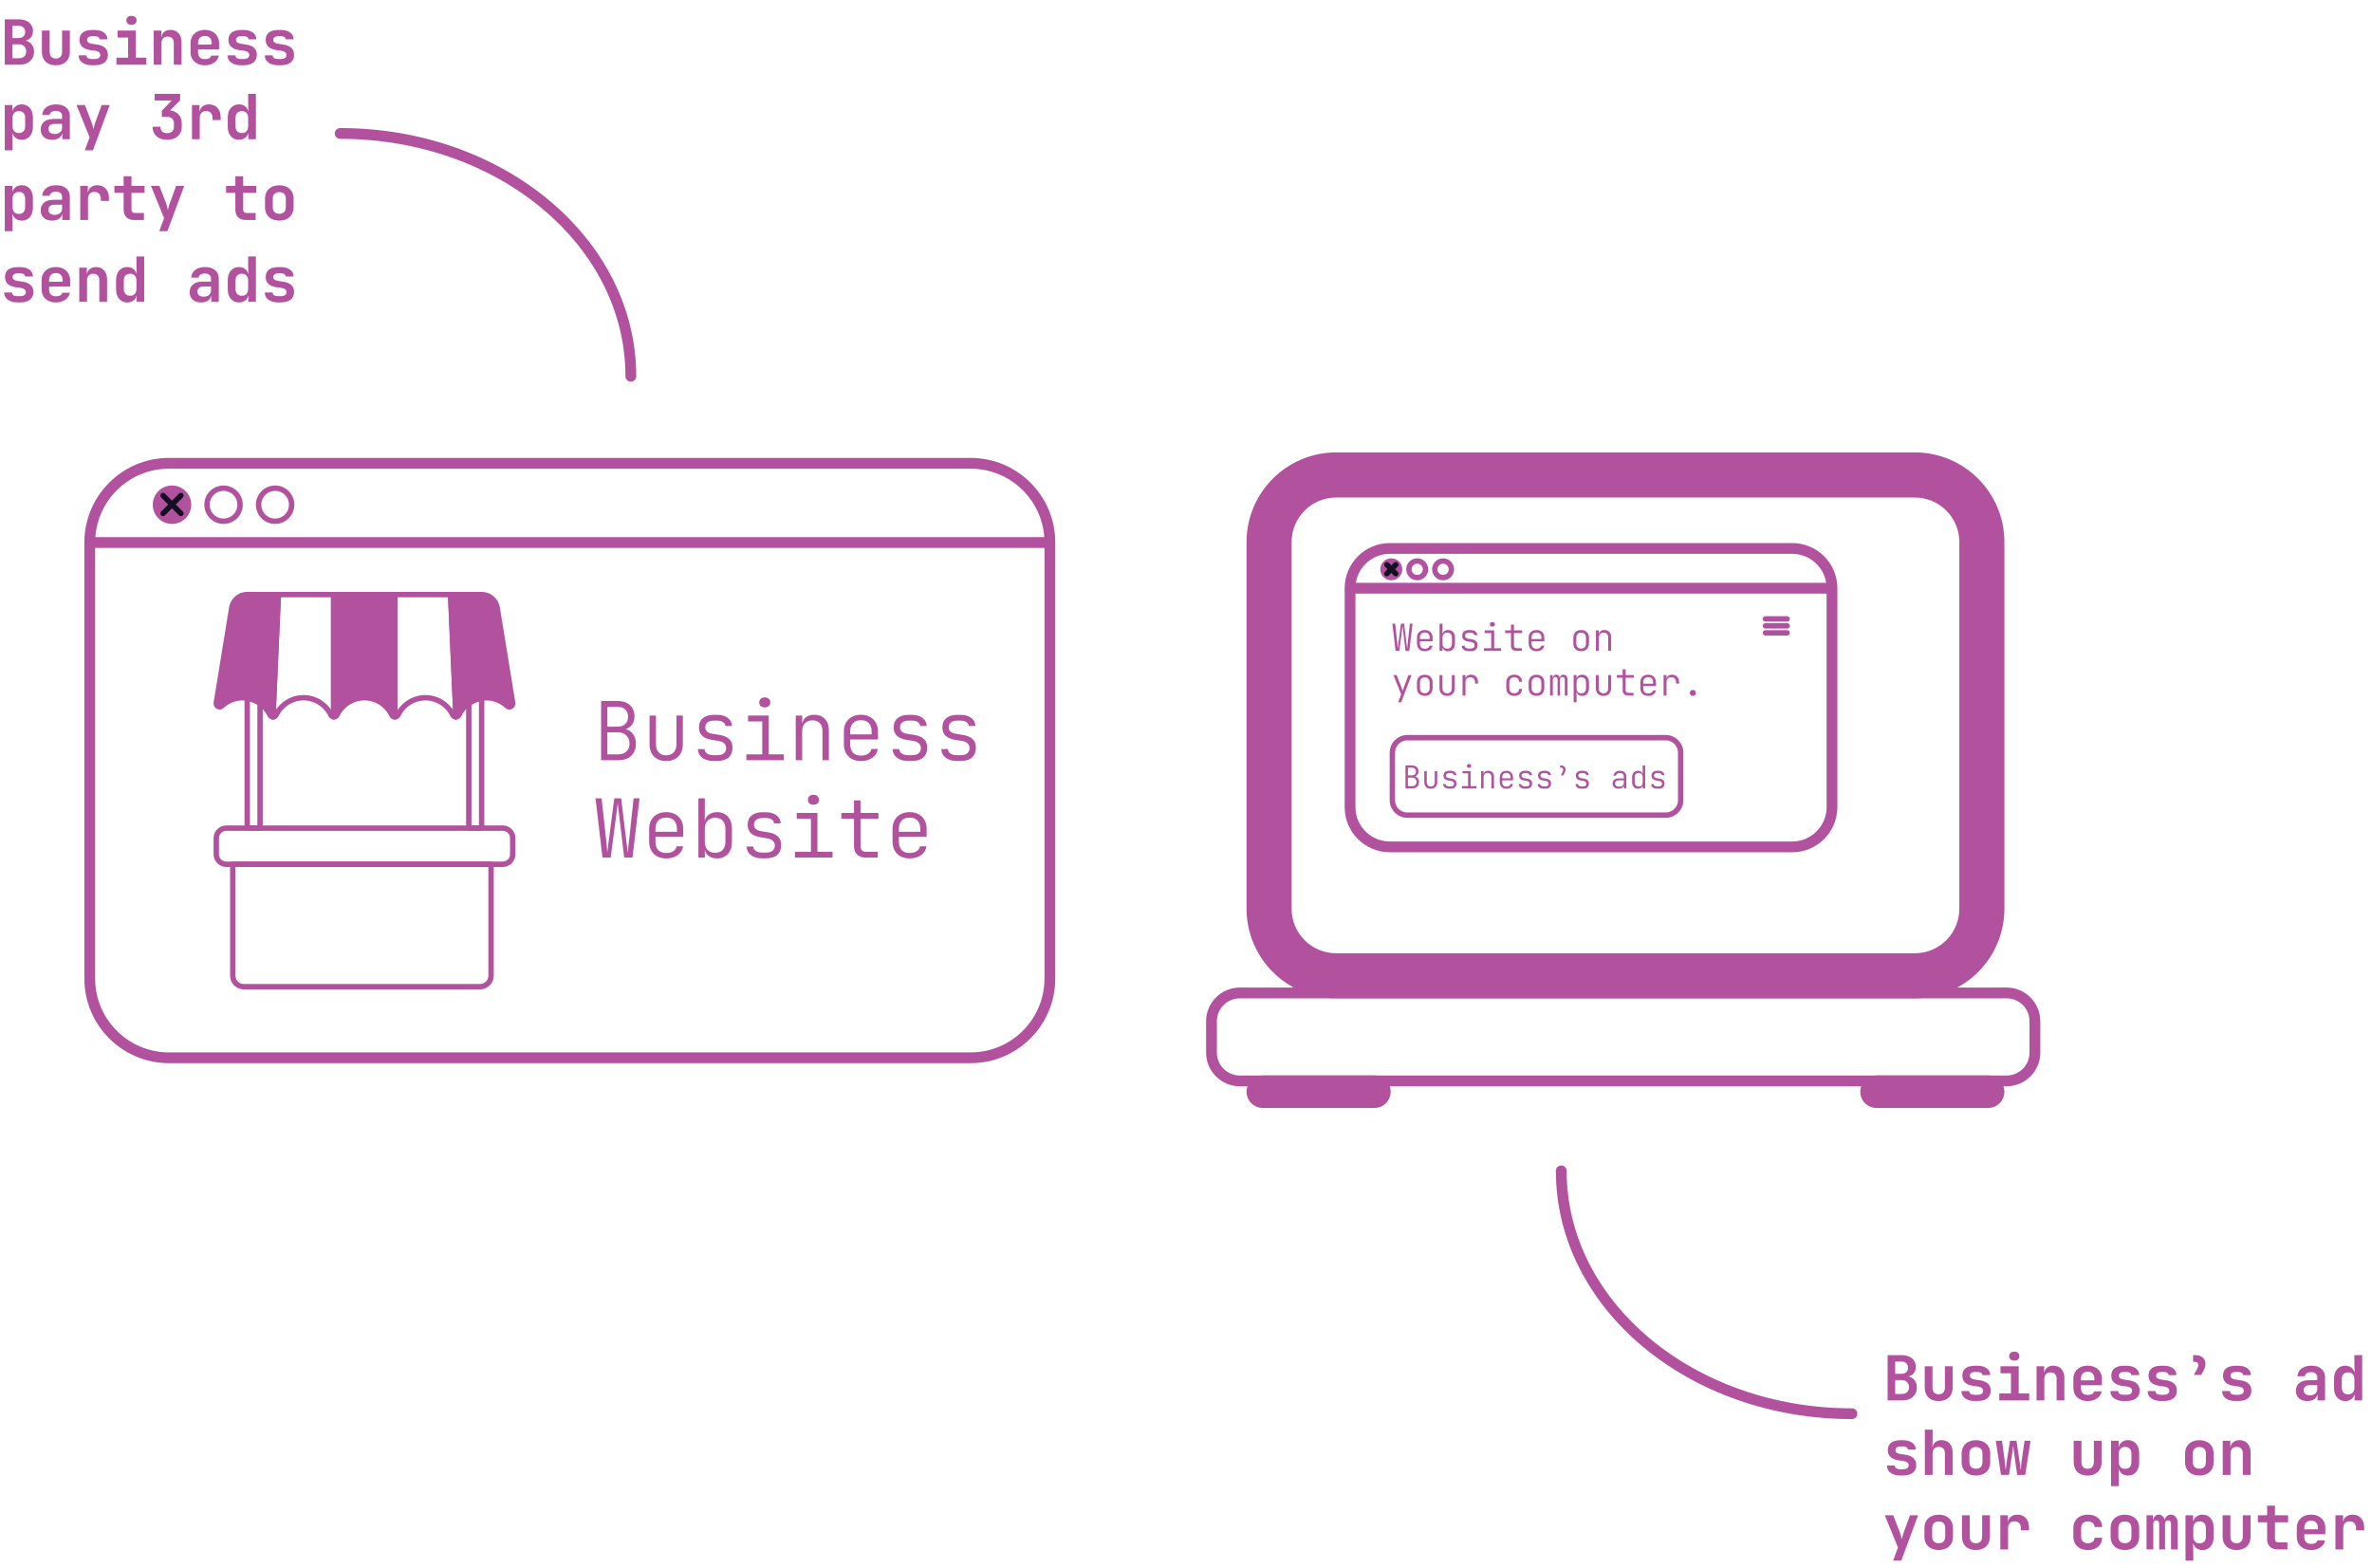 <svg width="440" height="291" viewBox="0 0 440 291" fill="none" xmlns="http://www.w3.org/2000/svg">
<path d="M111.506 141.05V130.056H114.533C115.196 130.056 115.758 130.172 116.22 130.403C116.692 130.624 117.053 130.95 117.304 131.382C117.565 131.803 117.696 132.31 117.696 132.903C117.696 133.666 117.465 134.273 117.003 134.725C116.551 135.177 115.934 135.398 115.15 135.387V135.177C116.004 135.167 116.682 135.418 117.184 135.93C117.696 136.442 117.952 137.134 117.952 138.008C117.952 138.63 117.821 139.173 117.56 139.634C117.299 140.086 116.928 140.438 116.446 140.689C115.964 140.93 115.386 141.05 114.714 141.05H111.506ZM112.666 139.966H114.608C115.281 139.966 115.808 139.79 116.19 139.439C116.581 139.077 116.777 138.59 116.777 137.978C116.777 137.345 116.581 136.838 116.19 136.457C115.808 136.065 115.281 135.869 114.608 135.869H112.666V139.966ZM112.666 134.83H114.533C115.145 134.83 115.627 134.665 115.979 134.333C116.33 134.002 116.506 133.55 116.506 132.978C116.506 132.406 116.33 131.959 115.979 131.638C115.637 131.306 115.155 131.141 114.533 131.141H112.666V134.83ZM123.563 141.201C122.629 141.201 121.881 140.92 121.319 140.357C120.767 139.795 120.491 139.032 120.491 138.068V132.767H121.681V138.068C121.681 138.721 121.846 139.233 122.178 139.604C122.519 139.966 122.981 140.146 123.563 140.146C124.155 140.146 124.622 139.966 124.964 139.604C125.305 139.233 125.476 138.721 125.476 138.068V132.767H126.665V138.068C126.665 139.032 126.384 139.795 125.822 140.357C125.26 140.92 124.507 141.201 123.563 141.201ZM132.307 141.186C131.765 141.186 131.278 141.095 130.846 140.915C130.425 140.734 130.088 140.478 129.837 140.146C129.596 139.815 129.471 139.429 129.461 138.987H130.681C130.701 139.328 130.861 139.604 131.163 139.815C131.474 140.016 131.865 140.116 132.337 140.116H133.06C133.602 140.116 134.009 140.001 134.28 139.77C134.561 139.529 134.702 139.213 134.702 138.821C134.702 138.45 134.576 138.148 134.325 137.918C134.074 137.687 133.723 137.536 133.271 137.466L132.021 137.27C131.228 137.139 130.635 136.883 130.244 136.502C129.852 136.12 129.657 135.603 129.657 134.951C129.657 134.218 129.897 133.651 130.379 133.249C130.871 132.837 131.559 132.632 132.443 132.632H133.03C133.843 132.632 134.501 132.822 135.003 133.204C135.505 133.575 135.766 134.072 135.786 134.695H134.566C134.546 134.394 134.395 134.153 134.114 133.972C133.843 133.791 133.472 133.701 133 133.701H132.412C131.921 133.701 131.534 133.811 131.253 134.032C130.972 134.253 130.831 134.559 130.831 134.951C130.831 135.613 131.288 136.015 132.202 136.156L133.437 136.351C134.26 136.482 134.872 136.743 135.274 137.134C135.675 137.516 135.876 138.053 135.876 138.746C135.876 139.499 135.635 140.096 135.153 140.538C134.671 140.97 133.969 141.186 133.045 141.186H132.307ZM138.446 141.05V139.966H141.397V133.851H138.762V132.767H142.602V139.966H145.403V141.05H138.446ZM141.864 131.246C141.553 131.246 141.302 131.166 141.111 131.005C140.931 130.844 140.84 130.624 140.84 130.342C140.84 130.051 140.931 129.82 141.111 129.65C141.302 129.479 141.553 129.394 141.864 129.394C142.176 129.394 142.422 129.479 142.602 129.65C142.793 129.82 142.888 130.051 142.888 130.342C142.888 130.613 142.793 130.834 142.602 131.005C142.422 131.166 142.176 131.246 141.864 131.246ZM147.611 141.05V132.767H148.801V134.303H149.102L148.771 134.74C148.771 134.077 148.972 133.56 149.373 133.189C149.785 132.807 150.342 132.616 151.045 132.616C151.868 132.616 152.526 132.877 153.018 133.4C153.51 133.912 153.756 134.609 153.756 135.493V141.05H152.566V135.628C152.566 134.996 152.4 134.509 152.069 134.168C151.738 133.826 151.286 133.656 150.714 133.656C150.121 133.656 149.654 133.836 149.313 134.198C148.972 134.559 148.801 135.071 148.801 135.734V141.05H147.611ZM159.699 141.201C159.056 141.201 158.499 141.075 158.027 140.824C157.555 140.563 157.189 140.197 156.928 139.725C156.667 139.253 156.536 138.706 156.536 138.083V135.734C156.536 135.101 156.667 134.554 156.928 134.092C157.189 133.62 157.555 133.259 158.027 133.008C158.499 132.747 159.056 132.616 159.699 132.616C160.341 132.616 160.898 132.747 161.37 133.008C161.842 133.259 162.209 133.62 162.47 134.092C162.731 134.554 162.861 135.101 162.861 135.734V137.195H157.711V138.083C157.711 138.756 157.881 139.278 158.223 139.649C158.574 140.011 159.066 140.192 159.699 140.192C160.231 140.192 160.662 140.086 160.994 139.875C161.335 139.665 161.551 139.358 161.641 138.957H162.831C162.721 139.649 162.384 140.197 161.822 140.598C161.26 141 160.552 141.201 159.699 141.201ZM161.687 136.397V135.734C161.687 135.061 161.516 134.544 161.174 134.183C160.833 133.811 160.341 133.625 159.699 133.625C159.066 133.625 158.574 133.811 158.223 134.183C157.881 134.544 157.711 135.061 157.711 135.734V136.261H161.807L161.687 136.397ZM168.428 141.186C167.885 141.186 167.398 141.095 166.967 140.915C166.545 140.734 166.209 140.478 165.958 140.146C165.717 139.815 165.591 139.429 165.581 138.987H166.801C166.821 139.328 166.982 139.604 167.283 139.815C167.594 140.016 167.986 140.116 168.458 140.116H169.181C169.723 140.116 170.129 140.001 170.4 139.77C170.682 139.529 170.822 139.213 170.822 138.821C170.822 138.45 170.697 138.148 170.446 137.918C170.195 137.687 169.843 137.536 169.391 137.466L168.141 137.27C167.348 137.139 166.756 136.883 166.364 136.502C165.973 136.12 165.777 135.603 165.777 134.951C165.777 134.218 166.018 133.651 166.5 133.249C166.992 132.837 167.68 132.632 168.563 132.632H169.15C169.964 132.632 170.621 132.822 171.123 133.204C171.625 133.575 171.886 134.072 171.906 134.695H170.687C170.666 134.394 170.516 134.153 170.235 133.972C169.964 133.791 169.592 133.701 169.12 133.701H168.533C168.041 133.701 167.654 133.811 167.373 134.032C167.092 134.253 166.952 134.559 166.952 134.951C166.952 135.613 167.408 136.015 168.322 136.156L169.557 136.351C170.38 136.482 170.993 136.743 171.394 137.134C171.796 137.516 171.997 138.053 171.997 138.746C171.997 139.499 171.756 140.096 171.274 140.538C170.792 140.97 170.089 141.186 169.165 141.186H168.428ZM177.458 141.186C176.915 141.186 176.429 141.095 175.997 140.915C175.575 140.734 175.239 140.478 174.988 140.146C174.747 139.815 174.621 139.429 174.611 138.987H175.831C175.851 139.328 176.012 139.604 176.313 139.815C176.624 140.016 177.016 140.116 177.488 140.116H178.211C178.753 140.116 179.159 140.001 179.431 139.77C179.712 139.529 179.852 139.213 179.852 138.821C179.852 138.45 179.727 138.148 179.476 137.918C179.225 137.687 178.873 137.536 178.421 137.466L177.172 137.27C176.378 137.139 175.786 136.883 175.394 136.502C175.003 136.12 174.807 135.603 174.807 134.951C174.807 134.218 175.048 133.651 175.53 133.249C176.022 132.837 176.71 132.632 177.593 132.632H178.181C178.994 132.632 179.651 132.822 180.153 133.204C180.655 133.575 180.916 134.072 180.937 134.695H179.717C179.697 134.394 179.546 134.153 179.265 133.972C178.994 133.791 178.622 133.701 178.15 133.701H177.563C177.071 133.701 176.685 133.811 176.403 134.032C176.122 134.253 175.982 134.559 175.982 134.951C175.982 135.613 176.439 136.015 177.352 136.156L178.587 136.351C179.41 136.482 180.023 136.743 180.424 137.134C180.826 137.516 181.027 138.053 181.027 138.746C181.027 139.499 180.786 140.096 180.304 140.538C179.822 140.97 179.119 141.186 178.196 141.186H177.458Z" fill="#B2519E"/>
<path d="M111.762 159.12L110.467 148.126H111.596L112.485 156.259C112.505 156.469 112.525 156.7 112.545 156.951C112.575 157.192 112.6 157.433 112.62 157.674C112.64 157.905 112.65 158.101 112.65 158.262C112.671 158.101 112.691 157.905 112.711 157.674C112.741 157.433 112.771 157.192 112.801 156.951C112.831 156.7 112.861 156.469 112.891 156.259L113.946 148.126H115.226L116.205 156.259C116.235 156.469 116.265 156.7 116.295 156.951C116.325 157.192 116.355 157.433 116.385 157.674C116.415 157.905 116.436 158.101 116.446 158.262C116.466 158.101 116.486 157.905 116.506 157.674C116.526 157.433 116.551 157.192 116.581 156.951C116.611 156.7 116.636 156.469 116.656 156.259L117.53 148.126H118.629L117.319 159.12H115.783L114.804 150.912C114.774 150.681 114.744 150.445 114.714 150.204C114.694 149.964 114.669 149.738 114.638 149.527C114.618 149.306 114.598 149.125 114.578 148.985C114.568 149.125 114.548 149.301 114.518 149.512C114.488 149.723 114.458 149.953 114.428 150.204C114.407 150.445 114.382 150.681 114.352 150.912L113.283 159.12H111.762ZM123.578 159.271C122.936 159.271 122.378 159.145 121.906 158.894C121.435 158.633 121.068 158.267 120.807 157.795C120.546 157.323 120.416 156.776 120.416 156.153V153.804C120.416 153.171 120.546 152.624 120.807 152.162C121.068 151.69 121.435 151.329 121.906 151.078C122.378 150.817 122.936 150.686 123.578 150.686C124.221 150.686 124.778 150.817 125.25 151.078C125.722 151.329 126.088 151.69 126.349 152.162C126.61 152.624 126.741 153.171 126.741 153.804V155.265H121.59V156.153C121.59 156.826 121.761 157.348 122.102 157.719C122.454 158.081 122.946 158.262 123.578 158.262C124.11 158.262 124.542 158.156 124.873 157.945C125.215 157.734 125.431 157.428 125.521 157.027H126.711C126.6 157.719 126.264 158.267 125.702 158.668C125.139 159.07 124.432 159.271 123.578 159.271ZM125.566 154.466V153.804C125.566 153.131 125.395 152.614 125.054 152.253C124.713 151.881 124.221 151.695 123.578 151.695C122.946 151.695 122.454 151.881 122.102 152.253C121.761 152.614 121.59 153.131 121.59 153.804V154.331H125.687L125.566 154.466ZM133.015 159.271C132.322 159.271 131.76 159.085 131.328 158.713C130.906 158.332 130.696 157.815 130.696 157.162L131.057 157.659H130.741V159.12H129.551V148.126H130.741V150.491L130.726 152.298H131.012L130.696 152.795C130.696 152.152 130.912 151.64 131.343 151.259C131.775 150.877 132.332 150.686 133.015 150.686C133.848 150.686 134.516 150.962 135.018 151.515C135.52 152.067 135.771 152.815 135.771 153.759V156.213C135.771 157.147 135.52 157.89 135.018 158.442C134.516 158.994 133.848 159.271 133.015 159.271ZM132.638 158.231C133.241 158.231 133.713 158.051 134.054 157.689C134.395 157.328 134.566 156.816 134.566 156.153V153.804C134.566 153.141 134.395 152.629 134.054 152.268C133.713 151.906 133.241 151.726 132.638 151.726C132.056 151.726 131.594 151.911 131.253 152.283C130.912 152.644 130.741 153.151 130.741 153.804V156.153C130.741 156.806 130.912 157.318 131.253 157.689C131.594 158.051 132.056 158.231 132.638 158.231ZM141.337 159.256C140.795 159.256 140.308 159.165 139.876 158.984C139.455 158.804 139.118 158.548 138.867 158.216C138.626 157.885 138.501 157.499 138.491 157.057H139.711C139.731 157.398 139.891 157.674 140.193 157.885C140.504 158.086 140.895 158.186 141.367 158.186H142.09C142.632 158.186 143.039 158.071 143.31 157.84C143.591 157.599 143.732 157.283 143.732 156.891C143.732 156.52 143.606 156.218 143.355 155.988C143.104 155.757 142.753 155.606 142.301 155.536L141.051 155.34C140.258 155.209 139.666 154.953 139.274 154.572C138.882 154.19 138.687 153.673 138.687 153.021C138.687 152.288 138.928 151.721 139.41 151.319C139.901 150.907 140.589 150.701 141.473 150.701H142.06C142.873 150.701 143.531 150.892 144.033 151.274C144.535 151.645 144.796 152.142 144.816 152.765H143.596C143.576 152.463 143.426 152.223 143.144 152.042C142.873 151.861 142.502 151.771 142.03 151.771H141.443C140.951 151.771 140.564 151.881 140.283 152.102C140.002 152.323 139.861 152.629 139.861 153.021C139.861 153.683 140.318 154.085 141.232 154.225L142.467 154.421C143.29 154.552 143.902 154.813 144.304 155.204C144.706 155.586 144.906 156.123 144.906 156.816C144.906 157.569 144.665 158.166 144.184 158.608C143.702 159.04 142.999 159.256 142.075 159.256H141.337ZM147.476 159.12V158.036H150.428V151.921H147.792V150.837H151.632V158.036H154.433V159.12H147.476ZM150.894 149.316C150.583 149.316 150.332 149.236 150.141 149.075C149.961 148.914 149.87 148.693 149.87 148.412C149.87 148.121 149.961 147.89 150.141 147.72C150.332 147.549 150.583 147.464 150.894 147.464C151.206 147.464 151.452 147.549 151.632 147.72C151.823 147.89 151.918 148.121 151.918 148.412C151.918 148.683 151.823 148.904 151.632 149.075C151.452 149.236 151.206 149.316 150.894 149.316ZM160.602 159.12C159.93 159.12 159.397 158.934 159.006 158.563C158.614 158.181 158.419 157.664 158.419 157.012V151.921H156.069V150.837H158.419V148.503H159.623V150.837H162.952V151.921H159.623V157.012C159.623 157.323 159.709 157.574 159.879 157.765C160.06 157.945 160.301 158.036 160.602 158.036H162.801V159.12H160.602ZM168.729 159.271C168.086 159.271 167.529 159.145 167.057 158.894C166.585 158.633 166.219 158.267 165.958 157.795C165.697 157.323 165.566 156.776 165.566 156.153V153.804C165.566 153.171 165.697 152.624 165.958 152.162C166.219 151.69 166.585 151.329 167.057 151.078C167.529 150.817 168.086 150.686 168.729 150.686C169.371 150.686 169.929 150.817 170.4 151.078C170.872 151.329 171.239 151.69 171.5 152.162C171.761 152.624 171.891 153.171 171.891 153.804V155.265H166.741V156.153C166.741 156.826 166.911 157.348 167.253 157.719C167.604 158.081 168.096 158.262 168.729 158.262C169.261 158.262 169.693 158.156 170.024 157.945C170.365 157.734 170.581 157.428 170.671 157.027H171.861C171.751 157.719 171.414 158.267 170.852 158.668C170.29 159.07 169.582 159.271 168.729 159.271ZM170.717 154.466V153.804C170.717 153.131 170.546 152.614 170.205 152.253C169.863 151.881 169.371 151.695 168.729 151.695C168.096 151.695 167.604 151.881 167.253 152.253C166.911 152.614 166.741 153.131 166.741 153.804V154.331H170.837L170.717 154.466Z" fill="#B2519E"/>
<path d="M0.887 12V3.59H3.468C4.005 3.59 4.47 3.679 4.861 3.855C5.261 4.032 5.568 4.285 5.783 4.616C6.006 4.938 6.117 5.318 6.117 5.756C6.117 6.317 5.94 6.766 5.587 7.104C5.242 7.442 4.773 7.611 4.182 7.611V7.496C4.819 7.48 5.334 7.668 5.725 8.06C6.117 8.444 6.313 8.959 6.313 9.604C6.313 10.088 6.198 10.51 5.967 10.871C5.745 11.232 5.43 11.512 5.023 11.712C4.623 11.904 4.147 12 3.594 12H0.887ZM2.292 10.802H3.502C3.924 10.802 4.255 10.691 4.493 10.468C4.739 10.237 4.861 9.926 4.861 9.535C4.861 9.143 4.739 8.828 4.493 8.59C4.255 8.344 3.924 8.221 3.502 8.221H2.292V10.802ZM2.292 7.058H3.444C3.828 7.058 4.128 6.958 4.343 6.758C4.566 6.551 4.677 6.271 4.677 5.917C4.677 5.564 4.566 5.288 4.343 5.088C4.128 4.888 3.828 4.788 3.444 4.788H2.292V7.058ZM10.364 12.115C9.557 12.115 8.924 11.893 8.463 11.447C8.002 10.994 7.771 10.38 7.771 9.604V5.664H9.211V9.592C9.211 9.999 9.311 10.314 9.511 10.537C9.711 10.752 9.995 10.86 10.364 10.86C10.725 10.86 11.005 10.752 11.204 10.537C11.412 10.314 11.515 9.999 11.515 9.592V5.664H12.956V9.604C12.956 10.38 12.721 10.994 12.253 11.447C11.784 11.893 11.155 12.115 10.364 12.115ZM17.029 12.104C16.545 12.104 16.119 12.027 15.75 11.873C15.382 11.72 15.094 11.508 14.886 11.24C14.687 10.963 14.587 10.637 14.587 10.261H16.038C16.038 10.483 16.127 10.656 16.303 10.779C16.488 10.894 16.733 10.952 17.041 10.952H17.536C17.889 10.952 18.154 10.886 18.331 10.756C18.515 10.625 18.607 10.445 18.607 10.214C18.607 9.992 18.523 9.815 18.354 9.684C18.185 9.546 17.943 9.454 17.628 9.408L16.741 9.293C16.081 9.193 15.581 8.986 15.243 8.671C14.913 8.356 14.748 7.93 14.748 7.392C14.748 6.793 14.948 6.34 15.347 6.033C15.754 5.718 16.342 5.56 17.11 5.56H17.547C18.269 5.56 18.845 5.718 19.276 6.033C19.706 6.348 19.921 6.77 19.921 7.3H18.469C18.469 7.116 18.388 6.973 18.227 6.874C18.066 6.766 17.835 6.712 17.536 6.712H17.098C16.791 6.712 16.557 6.774 16.395 6.897C16.234 7.012 16.154 7.177 16.154 7.392C16.154 7.784 16.434 8.022 16.994 8.106L17.893 8.244C18.607 8.337 19.137 8.544 19.483 8.867C19.836 9.181 20.013 9.619 20.013 10.18C20.013 10.787 19.802 11.259 19.379 11.597C18.964 11.935 18.35 12.104 17.536 12.104H17.029ZM21.598 12V10.698H23.764V6.966H21.828V5.664H25.204V10.698H27.151V12H21.598ZM24.386 4.604C24.094 4.604 23.864 4.531 23.695 4.385C23.526 4.232 23.441 4.028 23.441 3.775C23.441 3.521 23.526 3.322 23.695 3.176C23.864 3.022 24.094 2.945 24.386 2.945C24.678 2.945 24.908 3.022 25.077 3.176C25.246 3.322 25.331 3.521 25.331 3.775C25.331 4.028 25.246 4.232 25.077 4.385C24.908 4.531 24.678 4.604 24.386 4.604ZM28.517 12V5.664H29.922V6.874H30.314L29.922 7.208C29.922 6.693 30.072 6.29 30.372 5.998C30.679 5.699 31.098 5.549 31.627 5.549C32.249 5.549 32.745 5.756 33.114 6.171C33.49 6.586 33.678 7.142 33.678 7.841V12H32.238V7.991C32.238 7.607 32.138 7.311 31.939 7.104C31.739 6.897 31.462 6.793 31.109 6.793C30.748 6.793 30.464 6.9 30.257 7.116C30.057 7.331 29.957 7.638 29.957 8.037V12H28.517ZM38.005 12.115C37.467 12.115 36.999 12.011 36.6 11.804C36.2 11.597 35.889 11.309 35.666 10.94C35.451 10.564 35.344 10.126 35.344 9.627V8.037C35.344 7.538 35.451 7.104 35.666 6.735C35.889 6.359 36.2 6.067 36.6 5.86C36.999 5.652 37.467 5.549 38.005 5.549C38.535 5.549 38.996 5.652 39.387 5.86C39.787 6.067 40.094 6.359 40.309 6.735C40.532 7.104 40.643 7.538 40.643 8.037V9.178H36.738V9.627C36.738 10.072 36.845 10.41 37.06 10.641C37.275 10.863 37.594 10.975 38.017 10.975C38.339 10.975 38.6 10.921 38.8 10.813C39 10.698 39.126 10.533 39.18 10.318H40.597C40.489 10.863 40.198 11.301 39.721 11.631C39.253 11.954 38.681 12.115 38.005 12.115ZM39.249 8.371V8.026C39.249 7.588 39.145 7.254 38.938 7.023C38.731 6.785 38.42 6.666 38.005 6.666C37.59 6.666 37.275 6.785 37.06 7.023C36.845 7.261 36.738 7.599 36.738 8.037V8.279L39.353 8.256L39.249 8.371ZM44.659 12.104C44.175 12.104 43.749 12.027 43.38 11.873C43.012 11.72 42.724 11.508 42.516 11.24C42.317 10.963 42.217 10.637 42.217 10.261H43.668C43.668 10.483 43.757 10.656 43.933 10.779C44.118 10.894 44.363 10.952 44.671 10.952H45.166C45.519 10.952 45.784 10.886 45.961 10.756C46.145 10.625 46.237 10.445 46.237 10.214C46.237 9.992 46.153 9.815 45.984 9.684C45.815 9.546 45.573 9.454 45.258 9.408L44.371 9.293C43.711 9.193 43.211 8.986 42.873 8.671C42.543 8.356 42.378 7.93 42.378 7.392C42.378 6.793 42.578 6.34 42.977 6.033C43.384 5.718 43.972 5.56 44.74 5.56H45.178C45.899 5.56 46.475 5.718 46.906 6.033C47.336 6.348 47.551 6.77 47.551 7.3H46.099C46.099 7.116 46.018 6.973 45.857 6.874C45.696 6.766 45.465 6.712 45.166 6.712H44.728C44.421 6.712 44.187 6.774 44.026 6.897C43.864 7.012 43.784 7.177 43.784 7.392C43.784 7.784 44.064 8.022 44.624 8.106L45.523 8.244C46.237 8.337 46.767 8.544 47.113 8.867C47.466 9.181 47.643 9.619 47.643 10.18C47.643 10.787 47.432 11.259 47.009 11.597C46.594 11.935 45.98 12.104 45.166 12.104H44.659ZM51.567 12.104C51.083 12.104 50.657 12.027 50.288 11.873C49.919 11.72 49.631 11.508 49.424 11.24C49.224 10.963 49.124 10.637 49.124 10.261H50.576C50.576 10.483 50.664 10.656 50.841 10.779C51.025 10.894 51.271 10.952 51.578 10.952H52.074C52.427 10.952 52.692 10.886 52.868 10.756C53.053 10.625 53.145 10.445 53.145 10.214C53.145 9.992 53.06 9.815 52.891 9.684C52.722 9.546 52.48 9.454 52.166 9.408L51.279 9.293C50.618 9.193 50.119 8.986 49.781 8.671C49.451 8.356 49.286 7.93 49.286 7.392C49.286 6.793 49.485 6.34 49.885 6.033C50.292 5.718 50.879 5.56 51.647 5.56H52.085C52.807 5.56 53.383 5.718 53.813 6.033C54.243 6.348 54.458 6.77 54.458 7.3H53.007C53.007 7.116 52.926 6.973 52.765 6.874C52.603 6.766 52.373 6.712 52.074 6.712H51.636C51.328 6.712 51.094 6.774 50.933 6.897C50.772 7.012 50.691 7.177 50.691 7.392C50.691 7.784 50.971 8.022 51.532 8.106L52.431 8.244C53.145 8.337 53.675 8.544 54.02 8.867C54.374 9.181 54.55 9.619 54.55 10.18C54.55 10.787 54.339 11.259 53.917 11.597C53.502 11.935 52.888 12.104 52.074 12.104H51.567Z" fill="#B2519E"/>
<path d="M0.887 27.894V19.484H2.292V20.625H2.615L2.212 21.362C2.212 20.74 2.377 20.252 2.707 19.899C3.037 19.546 3.479 19.369 4.032 19.369C4.662 19.369 5.165 19.588 5.541 20.026C5.917 20.463 6.106 21.051 6.106 21.788V23.505C6.106 23.996 6.017 24.426 5.841 24.795C5.672 25.156 5.434 25.436 5.126 25.636C4.819 25.835 4.454 25.935 4.032 25.935C3.479 25.935 3.037 25.759 2.707 25.405C2.377 25.044 2.212 24.557 2.212 23.942L2.615 24.68H2.292L2.327 26.12V27.894H0.887ZM3.502 24.691C3.871 24.691 4.155 24.584 4.355 24.369C4.562 24.154 4.666 23.846 4.666 23.447V21.857C4.666 21.458 4.562 21.151 4.355 20.936C4.155 20.721 3.871 20.613 3.502 20.613C3.133 20.613 2.845 20.724 2.638 20.947C2.431 21.17 2.327 21.485 2.327 21.892V23.412C2.327 23.819 2.431 24.134 2.638 24.357C2.845 24.58 3.133 24.691 3.502 24.691ZM9.661 25.935C9.008 25.935 8.493 25.762 8.117 25.417C7.741 25.071 7.553 24.607 7.553 24.023C7.553 23.401 7.764 22.921 8.186 22.583C8.616 22.237 9.219 22.064 9.995 22.064H11.515V21.535C11.515 21.227 11.412 20.989 11.204 20.82C11.005 20.651 10.725 20.567 10.364 20.567C10.018 20.567 9.741 20.64 9.534 20.786C9.334 20.932 9.227 21.112 9.211 21.327H7.841C7.864 20.928 7.983 20.582 8.198 20.291C8.42 19.999 8.72 19.772 9.096 19.611C9.48 19.45 9.922 19.369 10.421 19.369C11.204 19.369 11.823 19.561 12.276 19.945C12.729 20.329 12.956 20.855 12.956 21.523V25.82H11.562V24.749H11.331L11.573 24.403C11.573 24.872 11.4 25.244 11.055 25.52C10.709 25.797 10.245 25.935 9.661 25.935ZM10.133 24.864C10.54 24.864 10.87 24.76 11.124 24.553C11.385 24.346 11.515 24.081 11.515 23.758V22.986H10.029C9.707 22.986 9.453 23.071 9.269 23.24C9.085 23.401 8.993 23.62 8.993 23.896C8.993 24.203 9.092 24.442 9.292 24.61C9.499 24.779 9.78 24.864 10.133 24.864ZM15.727 27.894L16.626 25.474L14.184 19.484H15.75L16.994 22.721C17.064 22.898 17.129 23.113 17.19 23.366C17.252 23.612 17.298 23.816 17.329 23.977C17.367 23.816 17.417 23.612 17.478 23.366C17.54 23.113 17.605 22.898 17.674 22.721L18.861 19.484H20.358L17.236 27.894H15.727ZM31.005 25.935C30.46 25.935 29.984 25.835 29.577 25.636C29.177 25.436 28.866 25.156 28.644 24.795C28.421 24.434 28.31 24.008 28.31 23.516H29.761C29.761 23.892 29.869 24.188 30.084 24.403C30.306 24.61 30.617 24.714 31.017 24.714C31.416 24.714 31.723 24.607 31.939 24.392C32.154 24.177 32.261 23.885 32.261 23.516V22.883C32.261 22.506 32.154 22.214 31.939 22.007C31.723 21.792 31.416 21.684 31.017 21.684H30.026V20.532L31.858 18.643H28.69V17.41H33.413V18.597L31.017 21.039V20.452C31.846 20.452 32.503 20.671 32.987 21.108C33.471 21.546 33.713 22.137 33.713 22.883V23.516C33.713 24.008 33.601 24.434 33.379 24.795C33.156 25.156 32.841 25.436 32.434 25.636C32.027 25.835 31.551 25.935 31.005 25.935ZM35.609 25.82V19.484H37.014V20.694H37.406L37.014 21.028C37.014 20.513 37.172 20.11 37.487 19.818C37.801 19.519 38.232 19.369 38.777 19.369C39.43 19.369 39.952 19.584 40.344 20.014C40.735 20.444 40.931 21.024 40.931 21.753V22.272H39.422V21.857C39.422 21.465 39.318 21.162 39.111 20.947C38.911 20.724 38.619 20.613 38.235 20.613C37.851 20.613 37.556 20.728 37.348 20.959C37.149 21.181 37.049 21.508 37.049 21.938V25.82H35.609ZM44.325 25.935C43.711 25.935 43.211 25.716 42.827 25.279C42.443 24.841 42.251 24.253 42.251 23.516V21.8C42.251 21.055 42.443 20.463 42.827 20.026C43.211 19.588 43.711 19.369 44.325 19.369C44.893 19.369 45.339 19.549 45.661 19.91C45.984 20.264 46.145 20.747 46.145 21.362L45.742 20.625H46.076L46.03 19.184V17.41H47.47V25.82H46.065V24.68H45.742L46.145 23.942C46.145 24.564 45.984 25.052 45.661 25.405C45.339 25.759 44.893 25.935 44.325 25.935ZM44.866 24.691C45.235 24.691 45.519 24.58 45.719 24.357C45.926 24.134 46.03 23.819 46.03 23.412V21.892C46.03 21.485 45.926 21.17 45.719 20.947C45.519 20.724 45.235 20.613 44.866 20.613C44.498 20.613 44.21 20.721 44.002 20.936C43.795 21.151 43.691 21.458 43.691 21.857V23.447C43.691 23.846 43.795 24.154 44.002 24.369C44.21 24.584 44.498 24.691 44.866 24.691ZM0.887 42.894V34.484H2.292V35.624H2.615L2.212 36.362C2.212 35.74 2.377 35.252 2.707 34.899C3.037 34.545 3.479 34.369 4.032 34.369C4.662 34.369 5.165 34.588 5.541 35.026C5.917 35.463 6.106 36.051 6.106 36.788V38.505C6.106 38.996 6.017 39.426 5.841 39.795C5.672 40.156 5.434 40.436 5.126 40.636C4.819 40.835 4.454 40.935 4.032 40.935C3.479 40.935 3.037 40.759 2.707 40.405C2.377 40.044 2.212 39.557 2.212 38.942L2.615 39.68H2.292L2.327 41.12V42.894H0.887ZM3.502 39.691C3.871 39.691 4.155 39.584 4.355 39.368C4.562 39.154 4.666 38.846 4.666 38.447V36.857C4.666 36.458 4.562 36.151 4.355 35.936C4.155 35.721 3.871 35.613 3.502 35.613C3.133 35.613 2.845 35.724 2.638 35.947C2.431 36.17 2.327 36.485 2.327 36.892V38.412C2.327 38.819 2.431 39.134 2.638 39.357C2.845 39.58 3.133 39.691 3.502 39.691ZM9.661 40.935C9.008 40.935 8.493 40.763 8.117 40.417C7.741 40.071 7.553 39.607 7.553 39.023C7.553 38.401 7.764 37.921 8.186 37.583C8.616 37.237 9.219 37.065 9.995 37.065H11.515V36.535C11.515 36.227 11.412 35.989 11.204 35.82C11.005 35.651 10.725 35.567 10.364 35.567C10.018 35.567 9.741 35.64 9.534 35.786C9.334 35.932 9.227 36.112 9.211 36.327H7.841C7.864 35.928 7.983 35.582 8.198 35.291C8.42 34.999 8.72 34.772 9.096 34.611C9.48 34.45 9.922 34.369 10.421 34.369C11.204 34.369 11.823 34.561 12.276 34.945C12.729 35.329 12.956 35.855 12.956 36.523V40.82H11.562V39.749H11.331L11.573 39.403C11.573 39.872 11.4 40.244 11.055 40.52C10.709 40.797 10.245 40.935 9.661 40.935ZM10.133 39.864C10.54 39.864 10.87 39.76 11.124 39.553C11.385 39.346 11.515 39.081 11.515 38.758V37.986H10.029C9.707 37.986 9.453 38.071 9.269 38.24C9.085 38.401 8.993 38.62 8.993 38.896C8.993 39.203 9.092 39.441 9.292 39.611C9.499 39.779 9.78 39.864 10.133 39.864ZM14.886 40.82V34.484H16.292V35.694H16.683L16.292 36.028C16.292 35.513 16.449 35.11 16.764 34.818C17.079 34.519 17.509 34.369 18.054 34.369C18.707 34.369 19.229 34.584 19.621 35.014C20.013 35.444 20.209 36.024 20.209 36.754V37.272H18.7V36.857C18.7 36.465 18.596 36.162 18.388 35.947C18.189 35.724 17.897 35.613 17.513 35.613C17.129 35.613 16.833 35.728 16.626 35.959C16.426 36.181 16.326 36.508 16.326 36.938V40.82H14.886ZM24.87 40.82C24.278 40.82 23.806 40.651 23.453 40.313C23.107 39.968 22.934 39.503 22.934 38.919V35.786H21.218V34.484H22.934V32.699H24.386V34.484H26.817V35.786H24.386V38.885C24.386 39.069 24.436 39.223 24.536 39.346C24.643 39.461 24.789 39.518 24.973 39.518H26.701V40.82H24.87ZM29.542 42.894L30.441 40.474L27.999 34.484H29.565L30.809 37.721C30.879 37.898 30.944 38.113 31.005 38.366C31.067 38.612 31.113 38.816 31.144 38.977C31.182 38.816 31.232 38.612 31.293 38.366C31.355 38.113 31.42 37.898 31.489 37.721L32.676 34.484H34.173L31.051 42.894H29.542ZM45.592 40.82C45.001 40.82 44.529 40.651 44.175 40.313C43.83 39.968 43.657 39.503 43.657 38.919V35.786H41.94V34.484H43.657V32.699H45.108V34.484H47.539V35.786H45.108V38.885C45.108 39.069 45.158 39.223 45.258 39.346C45.366 39.461 45.512 39.518 45.696 39.518H47.424V40.82H45.592ZM51.809 40.924C51.271 40.924 50.802 40.824 50.403 40.624C50.004 40.417 49.697 40.129 49.481 39.76C49.266 39.384 49.159 38.942 49.159 38.435V36.869C49.159 36.362 49.266 35.924 49.481 35.555C49.697 35.179 50.004 34.891 50.403 34.691C50.802 34.484 51.271 34.38 51.809 34.38C52.354 34.38 52.822 34.484 53.214 34.691C53.613 34.891 53.92 35.179 54.136 35.555C54.351 35.924 54.458 36.358 54.458 36.857V38.435C54.458 38.942 54.351 39.384 54.136 39.76C53.92 40.129 53.613 40.417 53.214 40.624C52.822 40.824 52.354 40.924 51.809 40.924ZM51.809 39.668C52.193 39.668 52.488 39.564 52.696 39.357C52.911 39.142 53.018 38.835 53.018 38.435V36.869C53.018 36.462 52.911 36.154 52.696 35.947C52.488 35.74 52.193 35.636 51.809 35.636C51.432 35.636 51.136 35.74 50.922 35.947C50.706 36.154 50.599 36.462 50.599 36.869V38.435C50.599 38.835 50.706 39.142 50.922 39.357C51.136 39.564 51.432 39.668 51.809 39.668Z" fill="#B2519E"/>
<path d="M3.214 56.104C2.73 56.104 2.304 56.027 1.935 55.873C1.567 55.72 1.279 55.508 1.071 55.24C0.872 54.963 0.772 54.637 0.772 54.261H2.223C2.223 54.483 2.312 54.656 2.488 54.779C2.673 54.894 2.918 54.952 3.226 54.952H3.721C4.074 54.952 4.339 54.886 4.516 54.756C4.7 54.625 4.792 54.445 4.792 54.214C4.792 53.992 4.708 53.815 4.539 53.684C4.37 53.546 4.128 53.454 3.813 53.408L2.926 53.293C2.266 53.193 1.766 52.986 1.428 52.671C1.098 52.356 0.933 51.93 0.933 51.392C0.933 50.793 1.133 50.34 1.532 50.033C1.939 49.718 2.527 49.56 3.295 49.56H3.732C4.454 49.56 5.03 49.718 5.46 50.033C5.891 50.347 6.106 50.77 6.106 51.3H4.654C4.654 51.115 4.573 50.973 4.412 50.874C4.251 50.766 4.02 50.712 3.721 50.712H3.283C2.976 50.712 2.742 50.774 2.58 50.897C2.419 51.012 2.339 51.177 2.339 51.392C2.339 51.784 2.619 52.022 3.18 52.106L4.078 52.245C4.792 52.337 5.322 52.544 5.668 52.867C6.021 53.181 6.198 53.619 6.198 54.18C6.198 54.787 5.987 55.259 5.564 55.597C5.149 55.935 4.535 56.104 3.721 56.104H3.214ZM10.375 56.115C9.837 56.115 9.369 56.011 8.97 55.804C8.57 55.597 8.259 55.309 8.036 54.94C7.821 54.564 7.714 54.126 7.714 53.627V52.037C7.714 51.538 7.821 51.104 8.036 50.735C8.259 50.359 8.57 50.067 8.97 49.86C9.369 49.653 9.837 49.549 10.375 49.549C10.905 49.549 11.366 49.653 11.757 49.86C12.157 50.067 12.464 50.359 12.679 50.735C12.902 51.104 13.013 51.538 13.013 52.037V53.178H9.108V53.627C9.108 54.072 9.215 54.41 9.43 54.641C9.645 54.863 9.964 54.975 10.386 54.975C10.709 54.975 10.97 54.921 11.17 54.813C11.37 54.698 11.496 54.533 11.55 54.318H12.967C12.86 54.863 12.568 55.301 12.091 55.631C11.623 55.954 11.051 56.115 10.375 56.115ZM11.619 52.371V52.026C11.619 51.588 11.515 51.254 11.308 51.023C11.101 50.785 10.79 50.666 10.375 50.666C9.96 50.666 9.645 50.785 9.43 51.023C9.215 51.261 9.108 51.599 9.108 52.037V52.279L11.723 52.256L11.619 52.371ZM14.702 56V49.664H16.108V50.874H16.499L16.108 51.208C16.108 50.693 16.257 50.29 16.557 49.998C16.864 49.699 17.282 49.549 17.812 49.549C18.434 49.549 18.93 49.756 19.299 50.171C19.675 50.586 19.863 51.142 19.863 51.841V56H18.423V51.991C18.423 51.607 18.323 51.311 18.123 51.104C17.924 50.897 17.647 50.793 17.294 50.793C16.933 50.793 16.649 50.901 16.442 51.115C16.242 51.331 16.142 51.638 16.142 52.037V56H14.702ZM23.602 56.115C22.988 56.115 22.489 55.896 22.105 55.459C21.721 55.021 21.529 54.433 21.529 53.696V51.98C21.529 51.235 21.721 50.643 22.105 50.205C22.489 49.768 22.988 49.549 23.602 49.549C24.171 49.549 24.616 49.729 24.939 50.09C25.261 50.444 25.423 50.927 25.423 51.542L25.02 50.804H25.354L25.308 49.364V47.59H26.747V56H25.342V54.859H25.02L25.423 54.122C25.423 54.744 25.261 55.232 24.939 55.585C24.616 55.939 24.171 56.115 23.602 56.115ZM24.144 54.871C24.513 54.871 24.797 54.76 24.996 54.537C25.204 54.314 25.308 53.999 25.308 53.592V52.072C25.308 51.665 25.204 51.35 24.996 51.127C24.797 50.904 24.513 50.793 24.144 50.793C23.775 50.793 23.487 50.901 23.28 51.115C23.073 51.331 22.969 51.638 22.969 52.037V53.627C22.969 54.026 23.073 54.333 23.28 54.548C23.487 54.764 23.775 54.871 24.144 54.871ZM37.291 56.115C36.638 56.115 36.123 55.942 35.747 55.597C35.371 55.251 35.183 54.787 35.183 54.203C35.183 53.581 35.394 53.101 35.816 52.763C36.246 52.417 36.849 52.245 37.625 52.245H39.145V51.715C39.145 51.407 39.042 51.169 38.834 51C38.635 50.831 38.355 50.747 37.993 50.747C37.648 50.747 37.371 50.82 37.164 50.966C36.964 51.112 36.857 51.292 36.842 51.507H35.471C35.494 51.108 35.613 50.762 35.828 50.47C36.05 50.179 36.35 49.952 36.726 49.791C37.11 49.629 37.552 49.549 38.051 49.549C38.834 49.549 39.453 49.741 39.906 50.125C40.359 50.509 40.586 51.035 40.586 51.703V56H39.192V54.929H38.961L39.203 54.583C39.203 55.051 39.03 55.424 38.685 55.7C38.339 55.977 37.874 56.115 37.291 56.115ZM37.763 55.044C38.17 55.044 38.5 54.94 38.754 54.733C39.015 54.525 39.145 54.261 39.145 53.938V53.166H37.659C37.337 53.166 37.083 53.251 36.899 53.419C36.715 53.581 36.623 53.8 36.623 54.076C36.623 54.383 36.722 54.621 36.922 54.79C37.13 54.959 37.41 55.044 37.763 55.044ZM44.325 56.115C43.711 56.115 43.211 55.896 42.827 55.459C42.443 55.021 42.251 54.433 42.251 53.696V51.98C42.251 51.235 42.443 50.643 42.827 50.205C43.211 49.768 43.711 49.549 44.325 49.549C44.893 49.549 45.339 49.729 45.661 50.09C45.984 50.444 46.145 50.927 46.145 51.542L45.742 50.804H46.076L46.03 49.364V47.59H47.47V56H46.065V54.859H45.742L46.145 54.122C46.145 54.744 45.984 55.232 45.661 55.585C45.339 55.939 44.893 56.115 44.325 56.115ZM44.866 54.871C45.235 54.871 45.519 54.76 45.719 54.537C45.926 54.314 46.03 53.999 46.03 53.592V52.072C46.03 51.665 45.926 51.35 45.719 51.127C45.519 50.904 45.235 50.793 44.866 50.793C44.498 50.793 44.21 50.901 44.002 51.115C43.795 51.331 43.691 51.638 43.691 52.037V53.627C43.691 54.026 43.795 54.333 44.002 54.548C44.21 54.764 44.498 54.871 44.866 54.871ZM51.567 56.104C51.083 56.104 50.657 56.027 50.288 55.873C49.919 55.72 49.631 55.508 49.424 55.24C49.224 54.963 49.124 54.637 49.124 54.261H50.576C50.576 54.483 50.664 54.656 50.841 54.779C51.025 54.894 51.271 54.952 51.578 54.952H52.074C52.427 54.952 52.692 54.886 52.868 54.756C53.053 54.625 53.145 54.445 53.145 54.214C53.145 53.992 53.06 53.815 52.891 53.684C52.722 53.546 52.48 53.454 52.166 53.408L51.279 53.293C50.618 53.193 50.119 52.986 49.781 52.671C49.451 52.356 49.286 51.93 49.286 51.392C49.286 50.793 49.485 50.34 49.885 50.033C50.292 49.718 50.879 49.56 51.647 49.56H52.085C52.807 49.56 53.383 49.718 53.813 50.033C54.243 50.347 54.458 50.77 54.458 51.3H53.007C53.007 51.115 52.926 50.973 52.765 50.874C52.603 50.766 52.373 50.712 52.074 50.712H51.636C51.328 50.712 51.094 50.774 50.933 50.897C50.772 51.012 50.691 51.177 50.691 51.392C50.691 51.784 50.971 52.022 51.532 52.106L52.431 52.245C53.145 52.337 53.675 52.544 54.02 52.867C54.374 53.181 54.55 53.619 54.55 54.18C54.55 54.787 54.339 55.259 53.917 55.597C53.502 55.935 52.888 56.104 52.074 56.104H51.567Z" fill="#B2519E"/>
<path d="M117.02 69.82C117.02 44.91 92.9 24.76 63.1 24.76" stroke="#B2519E" stroke-width="2" stroke-miterlimit="10" stroke-linecap="round"/>
<path d="M350.147 259.84V251.43H352.728C353.265 251.43 353.73 251.519 354.121 251.695C354.521 251.872 354.828 252.125 355.043 252.456C355.266 252.778 355.377 253.158 355.377 253.596C355.377 254.157 355.2 254.606 354.847 254.944C354.502 255.282 354.033 255.451 353.442 255.451V255.336C354.079 255.32 354.594 255.508 354.985 255.9C355.377 256.284 355.573 256.799 355.573 257.444C355.573 257.928 355.458 258.35 355.227 258.711C355.005 259.072 354.69 259.352 354.283 259.552C353.883 259.744 353.407 259.84 352.854 259.84H350.147ZM351.552 258.642H352.762C353.184 258.642 353.515 258.53 353.753 258.308C353.999 258.077 354.121 257.766 354.121 257.375C354.121 256.983 353.999 256.668 353.753 256.43C353.515 256.184 353.184 256.061 352.762 256.061H351.552V258.642ZM351.552 254.898H352.704C353.088 254.898 353.388 254.798 353.603 254.598C353.826 254.391 353.937 254.111 353.937 253.757C353.937 253.404 353.826 253.128 353.603 252.928C353.388 252.728 353.088 252.628 352.704 252.628H351.552V254.898ZM359.624 259.955C358.817 259.955 358.184 259.732 357.723 259.287C357.262 258.834 357.032 258.219 357.032 257.444V253.504H358.472V257.432C358.472 257.839 358.571 258.154 358.771 258.377C358.971 258.592 359.255 258.699 359.624 258.699C359.984 258.699 360.265 258.592 360.464 258.377C360.672 258.154 360.776 257.839 360.776 257.432V253.504H362.216V257.444C362.216 258.219 361.981 258.834 361.513 259.287C361.044 259.732 360.415 259.955 359.624 259.955ZM366.289 259.944C365.805 259.944 365.379 259.867 365.01 259.713C364.642 259.56 364.354 259.348 364.146 259.08C363.947 258.803 363.847 258.477 363.847 258.1H365.298C365.298 258.323 365.387 258.496 365.563 258.619C365.748 258.734 365.993 258.792 366.301 258.792H366.796C367.149 258.792 367.414 258.726 367.591 258.596C367.775 258.465 367.867 258.285 367.867 258.054C367.867 257.832 367.783 257.655 367.614 257.524C367.445 257.386 367.203 257.294 366.888 257.248L366.001 257.133C365.341 257.033 364.841 256.825 364.503 256.511C364.173 256.196 364.008 255.769 364.008 255.232C364.008 254.633 364.208 254.18 364.607 253.872C365.014 253.558 365.602 253.4 366.37 253.4H366.807C367.529 253.4 368.105 253.558 368.535 253.872C368.966 254.187 369.181 254.61 369.181 255.14H367.729C367.729 254.955 367.648 254.813 367.487 254.713C367.326 254.606 367.095 254.552 366.796 254.552H366.358C366.051 254.552 365.817 254.614 365.655 254.736C365.494 254.852 365.414 255.017 365.414 255.232C365.414 255.624 365.694 255.862 366.255 255.946L367.153 256.084C367.867 256.176 368.397 256.384 368.743 256.706C369.096 257.021 369.273 257.459 369.273 258.02C369.273 258.626 369.062 259.099 368.639 259.437C368.224 259.775 367.61 259.944 366.796 259.944H366.289ZM370.858 259.84V258.538H373.024V254.806H371.088V253.504H374.464V258.538H376.411V259.84H370.858ZM373.646 252.444C373.354 252.444 373.124 252.371 372.955 252.225C372.786 252.072 372.701 251.868 372.701 251.615C372.701 251.361 372.786 251.161 372.955 251.016C373.124 250.862 373.354 250.785 373.646 250.785C373.938 250.785 374.168 250.862 374.337 251.016C374.506 251.161 374.591 251.361 374.591 251.615C374.591 251.868 374.506 252.072 374.337 252.225C374.168 252.371 373.938 252.444 373.646 252.444ZM377.777 259.84V253.504H379.182V254.713H379.574L379.182 255.048C379.182 254.533 379.332 254.13 379.632 253.838C379.939 253.538 380.358 253.389 380.887 253.389C381.51 253.389 382.005 253.596 382.374 254.011C382.75 254.425 382.938 254.982 382.938 255.681V259.84H381.498V255.831C381.498 255.447 381.398 255.151 381.198 254.944C380.999 254.736 380.722 254.633 380.369 254.633C380.008 254.633 379.724 254.74 379.517 254.955C379.317 255.17 379.217 255.478 379.217 255.877V259.84H377.777ZM387.265 259.955C386.727 259.955 386.259 259.851 385.86 259.644C385.46 259.437 385.149 259.149 384.926 258.78C384.711 258.404 384.604 257.966 384.604 257.467V255.877C384.604 255.378 384.711 254.944 384.926 254.575C385.149 254.199 385.46 253.907 385.86 253.7C386.259 253.492 386.727 253.389 387.265 253.389C387.795 253.389 388.256 253.492 388.647 253.7C389.047 253.907 389.354 254.199 389.569 254.575C389.792 254.944 389.903 255.378 389.903 255.877V257.017H385.998V257.467C385.998 257.912 386.105 258.25 386.32 258.48C386.535 258.703 386.854 258.815 387.277 258.815C387.599 258.815 387.86 258.761 388.06 258.653C388.26 258.538 388.386 258.373 388.44 258.158H389.857C389.75 258.703 389.458 259.141 388.982 259.471C388.513 259.794 387.941 259.955 387.265 259.955ZM388.509 256.211V255.865C388.509 255.428 388.406 255.094 388.198 254.863C387.991 254.625 387.68 254.506 387.265 254.506C386.85 254.506 386.535 254.625 386.32 254.863C386.105 255.101 385.998 255.439 385.998 255.877V256.119L388.613 256.096L388.509 256.211ZM393.919 259.944C393.435 259.944 393.009 259.867 392.64 259.713C392.272 259.56 391.984 259.348 391.776 259.08C391.577 258.803 391.477 258.477 391.477 258.1H392.928C392.928 258.323 393.017 258.496 393.193 258.619C393.378 258.734 393.623 258.792 393.931 258.792H394.426C394.779 258.792 395.044 258.726 395.221 258.596C395.405 258.465 395.497 258.285 395.497 258.054C395.497 257.832 395.413 257.655 395.244 257.524C395.075 257.386 394.833 257.294 394.518 257.248L393.631 257.133C392.971 257.033 392.471 256.825 392.133 256.511C391.803 256.196 391.638 255.769 391.638 255.232C391.638 254.633 391.838 254.18 392.237 253.872C392.644 253.558 393.232 253.4 394 253.4H394.437C395.159 253.4 395.735 253.558 396.165 253.872C396.596 254.187 396.811 254.61 396.811 255.14H395.359C395.359 254.955 395.278 254.813 395.117 254.713C394.956 254.606 394.725 254.552 394.426 254.552H393.988C393.681 254.552 393.447 254.614 393.285 254.736C393.124 254.852 393.044 255.017 393.044 255.232C393.044 255.624 393.324 255.862 393.885 255.946L394.783 256.084C395.497 256.176 396.027 256.384 396.373 256.706C396.726 257.021 396.903 257.459 396.903 258.02C396.903 258.626 396.692 259.099 396.269 259.437C395.854 259.775 395.24 259.944 394.426 259.944H393.919ZM400.827 259.944C400.343 259.944 399.917 259.867 399.548 259.713C399.179 259.56 398.891 259.348 398.684 259.08C398.484 258.803 398.384 258.477 398.384 258.1H399.836C399.836 258.323 399.924 258.496 400.101 258.619C400.285 258.734 400.531 258.792 400.838 258.792H401.333C401.687 258.792 401.952 258.726 402.128 258.596C402.313 258.465 402.405 258.285 402.405 258.054C402.405 257.832 402.32 257.655 402.151 257.524C401.982 257.386 401.741 257.294 401.426 257.248L400.539 257.133C399.878 257.033 399.379 256.825 399.041 256.511C398.711 256.196 398.546 255.769 398.546 255.232C398.546 254.633 398.745 254.18 399.145 253.872C399.552 253.558 400.139 253.4 400.907 253.4H401.345C402.067 253.4 402.643 253.558 403.073 253.872C403.503 254.187 403.718 254.61 403.718 255.14H402.267C402.267 254.955 402.186 254.813 402.025 254.713C401.863 254.606 401.633 254.552 401.333 254.552H400.896C400.589 254.552 400.354 254.614 400.193 254.736C400.032 254.852 399.951 255.017 399.951 255.232C399.951 255.624 400.231 255.862 400.792 255.946L401.691 256.084C402.405 256.176 402.935 256.384 403.28 256.706C403.634 257.021 403.81 257.459 403.81 258.02C403.81 258.626 403.599 259.099 403.177 259.437C402.762 259.775 402.148 259.944 401.333 259.944H400.827ZM406.951 255.105C407.173 254.721 407.342 254.418 407.458 254.195C407.58 253.965 407.665 253.78 407.711 253.642C407.757 253.496 407.78 253.362 407.78 253.239C407.78 253.062 407.723 252.924 407.607 252.824C407.5 252.724 407.346 252.674 407.147 252.674H406.812V251.43H407.227C407.819 251.43 408.279 251.58 408.61 251.88C408.94 252.179 409.105 252.594 409.105 253.124C409.105 253.293 409.078 253.465 409.024 253.642C408.978 253.811 408.898 254.015 408.782 254.253C408.675 254.483 408.521 254.767 408.322 255.105H406.951ZM414.642 259.944C414.158 259.944 413.732 259.867 413.363 259.713C412.994 259.56 412.706 259.348 412.499 259.08C412.299 258.803 412.199 258.477 412.199 258.1H413.651C413.651 258.323 413.739 258.496 413.916 258.619C414.1 258.734 414.346 258.792 414.653 258.792H415.148C415.502 258.792 415.767 258.726 415.943 258.596C416.128 258.465 416.22 258.285 416.22 258.054C416.22 257.832 416.135 257.655 415.966 257.524C415.797 257.386 415.556 257.294 415.241 257.248L414.354 257.133C413.693 257.033 413.194 256.825 412.856 256.511C412.526 256.196 412.361 255.769 412.361 255.232C412.361 254.633 412.56 254.18 412.96 253.872C413.367 253.558 413.954 253.4 414.722 253.4H415.16C415.882 253.4 416.458 253.558 416.888 253.872C417.318 254.187 417.533 254.61 417.533 255.14H416.082C416.082 254.955 416.001 254.813 415.84 254.713C415.678 254.606 415.448 254.552 415.148 254.552H414.711C414.404 254.552 414.169 254.614 414.008 254.736C413.847 254.852 413.766 255.017 413.766 255.232C413.766 255.624 414.046 255.862 414.607 255.946L415.506 256.084C416.22 256.176 416.75 256.384 417.095 256.706C417.449 257.021 417.625 257.459 417.625 258.02C417.625 258.626 417.414 259.099 416.992 259.437C416.577 259.775 415.963 259.944 415.148 259.944H414.642ZM427.996 259.955C427.343 259.955 426.828 259.782 426.452 259.437C426.076 259.091 425.888 258.626 425.888 258.043C425.888 257.421 426.099 256.941 426.521 256.603C426.951 256.257 427.554 256.084 428.33 256.084H429.851V255.554C429.851 255.247 429.747 255.009 429.539 254.84C429.34 254.671 429.059 254.587 428.699 254.587C428.353 254.587 428.076 254.66 427.869 254.806C427.669 254.952 427.562 255.132 427.547 255.347H426.176C426.199 254.948 426.318 254.602 426.533 254.31C426.755 254.018 427.055 253.792 427.431 253.631C427.815 253.469 428.257 253.389 428.756 253.389C429.539 253.389 430.158 253.581 430.611 253.965C431.064 254.349 431.291 254.875 431.291 255.543V259.84H429.897V258.768H429.666L429.908 258.423C429.908 258.891 429.735 259.264 429.39 259.54C429.044 259.817 428.579 259.955 427.996 259.955ZM428.468 258.884C428.875 258.884 429.205 258.78 429.459 258.573C429.72 258.365 429.851 258.1 429.851 257.778V257.006H428.364C428.042 257.006 427.788 257.09 427.604 257.259C427.42 257.421 427.328 257.64 427.328 257.916C427.328 258.223 427.427 258.461 427.627 258.63C427.835 258.799 428.115 258.884 428.468 258.884ZM435.03 259.955C434.416 259.955 433.916 259.736 433.532 259.298C433.148 258.861 432.956 258.273 432.956 257.536V255.819C432.956 255.074 433.148 254.483 433.532 254.045C433.916 253.608 434.416 253.389 435.03 253.389C435.598 253.389 436.044 253.569 436.366 253.93C436.689 254.283 436.85 254.767 436.85 255.382L436.447 254.644H436.781L436.735 253.204V251.43H438.175V259.84H436.77V258.699H436.447L436.85 257.962C436.85 258.584 436.689 259.072 436.366 259.425C436.044 259.778 435.598 259.955 435.03 259.955ZM435.571 258.711C435.94 258.711 436.224 258.6 436.424 258.377C436.631 258.154 436.735 257.839 436.735 257.432V255.912C436.735 255.504 436.631 255.19 436.424 254.967C436.224 254.744 435.94 254.633 435.571 254.633C435.203 254.633 434.915 254.74 434.707 254.955C434.5 255.17 434.396 255.478 434.396 255.877V257.467C434.396 257.866 434.5 258.173 434.707 258.388C434.915 258.603 435.203 258.711 435.571 258.711Z" fill="#B2519E"/>
<path d="M352.474 273.764C351.99 273.764 351.564 273.687 351.195 273.533C350.827 273.38 350.539 273.168 350.331 272.9C350.132 272.623 350.032 272.297 350.032 271.92H351.483C351.483 272.143 351.572 272.316 351.748 272.439C351.933 272.554 352.178 272.612 352.486 272.612H352.981C353.334 272.612 353.599 272.546 353.776 272.416C353.96 272.285 354.052 272.105 354.052 271.874C354.052 271.652 353.968 271.475 353.799 271.344C353.63 271.206 353.388 271.114 353.073 271.068L352.186 270.953C351.526 270.853 351.026 270.646 350.688 270.331C350.358 270.016 350.193 269.59 350.193 269.052C350.193 268.453 350.393 268 350.792 267.693C351.199 267.378 351.787 267.22 352.555 267.22H352.992C353.714 267.22 354.29 267.378 354.72 267.693C355.151 268.007 355.366 268.43 355.366 268.96H353.914C353.914 268.775 353.833 268.633 353.672 268.534C353.511 268.426 353.28 268.372 352.981 268.372H352.543C352.236 268.372 352.002 268.434 351.84 268.557C351.679 268.672 351.599 268.837 351.599 269.052C351.599 269.444 351.879 269.682 352.44 269.766L353.338 269.904C354.052 269.997 354.582 270.204 354.928 270.526C355.281 270.841 355.458 271.279 355.458 271.84C355.458 272.446 355.247 272.919 354.824 273.257C354.409 273.595 353.795 273.764 352.981 273.764H352.474ZM357.055 273.66V265.25H358.495V267.324L358.46 268.534H358.852L358.46 268.868C358.46 268.353 358.61 267.95 358.909 267.658C359.216 267.358 359.635 267.209 360.165 267.209C360.787 267.209 361.282 267.416 361.651 267.831C362.027 268.246 362.216 268.802 362.216 269.501V273.66H360.776V269.651C360.776 269.267 360.676 268.971 360.476 268.764C360.276 268.557 360 268.453 359.647 268.453C359.286 268.453 359.001 268.56 358.794 268.775C358.594 268.99 358.495 269.298 358.495 269.697V273.66H357.055ZM366.531 273.764C365.993 273.764 365.525 273.664 365.126 273.464C364.726 273.257 364.419 272.969 364.204 272.6C363.989 272.224 363.881 271.782 363.881 271.275V269.709C363.881 269.202 363.989 268.764 364.204 268.395C364.419 268.019 364.726 267.731 365.126 267.531C365.525 267.324 365.993 267.22 366.531 267.22C367.076 267.22 367.545 267.324 367.936 267.531C368.336 267.731 368.643 268.019 368.858 268.395C369.073 268.764 369.181 269.198 369.181 269.697V271.275C369.181 271.782 369.073 272.224 368.858 272.6C368.643 272.969 368.336 273.257 367.936 273.464C367.545 273.664 367.076 273.764 366.531 273.764ZM366.531 272.508C366.915 272.508 367.211 272.404 367.418 272.197C367.633 271.982 367.741 271.675 367.741 271.275V269.709C367.741 269.302 367.633 268.994 367.418 268.787C367.211 268.58 366.915 268.476 366.531 268.476C366.155 268.476 365.859 268.58 365.644 268.787C365.429 268.994 365.321 269.302 365.321 269.709V271.275C365.321 271.675 365.429 271.982 365.644 272.197C365.859 272.404 366.155 272.508 366.531 272.508ZM371.181 273.66L370.213 267.324H371.365L371.895 271.206C371.926 271.429 371.949 271.675 371.964 271.943C371.987 272.212 372.006 272.435 372.022 272.612H372.079C372.102 272.435 372.125 272.216 372.148 271.955C372.179 271.686 372.21 271.437 372.24 271.206L372.851 267.324H374.049L374.637 271.206C374.667 271.429 374.698 271.678 374.729 271.955C374.759 272.224 374.783 272.446 374.798 272.623H374.855C374.871 272.439 374.89 272.212 374.913 271.943C374.944 271.675 374.971 271.429 374.994 271.206L375.547 267.324H376.664L375.673 273.66H374.187L373.634 269.755C373.604 269.54 373.569 269.302 373.531 269.04C373.5 268.772 373.477 268.553 373.462 268.384H373.415C373.392 268.553 373.366 268.772 373.335 269.04C373.312 269.302 373.281 269.54 373.243 269.755L372.667 273.66H371.181ZM387.254 273.775C386.447 273.775 385.814 273.552 385.353 273.107C384.892 272.654 384.662 272.039 384.662 271.264V267.324H386.102V271.252C386.102 271.659 386.201 271.974 386.401 272.197C386.601 272.412 386.885 272.519 387.254 272.519C387.614 272.519 387.895 272.412 388.094 272.197C388.302 271.974 388.406 271.659 388.406 271.252V267.324H389.846V271.264C389.846 272.039 389.611 272.654 389.143 273.107C388.674 273.552 388.045 273.775 387.254 273.775ZM391.592 275.734V267.324H392.997V268.464H393.32L392.917 269.202C392.917 268.58 393.082 268.092 393.412 267.739C393.742 267.385 394.184 267.209 394.737 267.209C395.367 267.209 395.87 267.428 396.246 267.865C396.622 268.303 396.811 268.891 396.811 269.628V271.344C396.811 271.836 396.722 272.266 396.546 272.635C396.377 272.996 396.139 273.276 395.831 273.476C395.524 273.675 395.159 273.775 394.737 273.775C394.184 273.775 393.742 273.598 393.412 273.245C393.082 272.884 392.917 272.397 392.917 271.782L393.32 272.519H392.997L393.032 273.959V275.734H391.592ZM394.207 272.531C394.576 272.531 394.86 272.423 395.06 272.208C395.267 271.993 395.371 271.686 395.371 271.287V269.697C395.371 269.298 395.267 268.99 395.06 268.775C394.86 268.56 394.576 268.453 394.207 268.453C393.838 268.453 393.55 268.564 393.343 268.787C393.136 269.01 393.032 269.325 393.032 269.732V271.252C393.032 271.659 393.136 271.974 393.343 272.197C393.55 272.42 393.838 272.531 394.207 272.531ZM407.976 273.764C407.438 273.764 406.97 273.664 406.571 273.464C406.171 273.257 405.864 272.969 405.649 272.6C405.434 272.224 405.326 271.782 405.326 271.275V269.709C405.326 269.202 405.434 268.764 405.649 268.395C405.864 268.019 406.171 267.731 406.571 267.531C406.97 267.324 407.438 267.22 407.976 267.22C408.521 267.22 408.99 267.324 409.381 267.531C409.781 267.731 410.088 268.019 410.303 268.395C410.518 268.764 410.626 269.198 410.626 269.697V271.275C410.626 271.782 410.518 272.224 410.303 272.6C410.088 272.969 409.781 273.257 409.381 273.464C408.99 273.664 408.521 273.764 407.976 273.764ZM407.976 272.508C408.36 272.508 408.656 272.404 408.863 272.197C409.078 271.982 409.186 271.675 409.186 271.275V269.709C409.186 269.302 409.078 268.994 408.863 268.787C408.656 268.58 408.36 268.476 407.976 268.476C407.6 268.476 407.304 268.58 407.089 268.787C406.874 268.994 406.766 269.302 406.766 269.709V271.275C406.766 271.675 406.874 271.982 407.089 272.197C407.304 272.404 407.6 272.508 407.976 272.508ZM412.315 273.66V267.324H413.72V268.534H414.112L413.72 268.868C413.72 268.353 413.87 267.95 414.169 267.658C414.476 267.358 414.895 267.209 415.425 267.209C416.047 267.209 416.542 267.416 416.911 267.831C417.287 268.246 417.476 268.802 417.476 269.501V273.66H416.036V269.651C416.036 269.267 415.936 268.971 415.736 268.764C415.536 268.557 415.26 268.453 414.907 268.453C414.546 268.453 414.261 268.56 414.054 268.775C413.854 268.99 413.755 269.298 413.755 269.697V273.66H412.315Z" fill="#B2519E"/>
<path d="M351.172 289.554L352.071 287.134L349.629 281.144H351.195L352.44 284.381C352.509 284.558 352.574 284.773 352.635 285.026C352.697 285.272 352.743 285.476 352.774 285.637C352.812 285.476 352.862 285.272 352.923 285.026C352.985 284.773 353.05 284.558 353.119 284.381L354.306 281.144H355.803L352.681 289.554H351.172ZM359.624 287.584C359.086 287.584 358.617 287.484 358.218 287.284C357.819 287.077 357.512 286.789 357.296 286.42C357.081 286.044 356.974 285.602 356.974 285.095V283.529C356.974 283.022 357.081 282.584 357.296 282.215C357.512 281.839 357.819 281.551 358.218 281.351C358.617 281.144 359.086 281.04 359.624 281.04C360.169 281.04 360.637 281.144 361.029 281.351C361.428 281.551 361.736 281.839 361.951 282.215C362.166 282.584 362.273 283.018 362.273 283.517V285.095C362.273 285.602 362.166 286.044 361.951 286.42C361.736 286.789 361.428 287.077 361.029 287.284C360.637 287.484 360.169 287.584 359.624 287.584ZM359.624 286.328C360.008 286.328 360.303 286.224 360.511 286.017C360.726 285.802 360.833 285.495 360.833 285.095V283.529C360.833 283.122 360.726 282.814 360.511 282.607C360.303 282.4 360.008 282.296 359.624 282.296C359.247 282.296 358.952 282.4 358.736 282.607C358.521 282.814 358.414 283.122 358.414 283.529V285.095C358.414 285.495 358.521 285.802 358.736 286.017C358.952 286.224 359.247 286.328 359.624 286.328ZM366.531 287.595C365.725 287.595 365.091 287.372 364.63 286.927C364.169 286.474 363.939 285.86 363.939 285.084V281.144H365.379V285.072C365.379 285.479 365.479 285.794 365.679 286.017C365.878 286.232 366.162 286.34 366.531 286.34C366.892 286.34 367.172 286.232 367.372 286.017C367.579 285.794 367.683 285.479 367.683 285.072V281.144H369.123V285.084C369.123 285.86 368.889 286.474 368.42 286.927C367.952 287.372 367.322 287.595 366.531 287.595ZM371.054 287.48V281.144H372.459V282.354H372.851L372.459 282.688C372.459 282.173 372.617 281.77 372.932 281.478C373.247 281.179 373.677 281.029 374.222 281.029C374.875 281.029 375.397 281.244 375.789 281.674C376.18 282.104 376.376 282.684 376.376 283.413V283.932H374.867V283.517C374.867 283.125 374.763 282.822 374.556 282.607C374.356 282.384 374.064 282.273 373.68 282.273C373.296 282.273 373.001 282.388 372.793 282.619C372.594 282.841 372.494 283.168 372.494 283.598V287.48H371.054ZM387.288 287.595C386.75 287.595 386.278 287.495 385.871 287.296C385.472 287.088 385.161 286.8 384.938 286.432C384.715 286.055 384.604 285.614 384.604 285.107V283.517C384.604 283.003 384.715 282.561 384.938 282.192C385.161 281.824 385.472 281.539 385.871 281.34C386.278 281.132 386.75 281.029 387.288 281.029C388.087 281.029 388.724 281.236 389.2 281.651C389.677 282.058 389.926 282.615 389.949 283.321H388.544C388.521 282.991 388.398 282.738 388.175 282.561C387.952 282.377 387.657 282.284 387.288 282.284C386.904 282.284 386.601 282.392 386.378 282.607C386.155 282.814 386.044 283.114 386.044 283.506V285.107C386.044 285.499 386.155 285.802 386.378 286.017C386.601 286.232 386.904 286.34 387.288 286.34C387.657 286.34 387.952 286.251 388.175 286.075C388.398 285.89 388.521 285.633 388.544 285.303H389.949C389.926 286.009 389.677 286.57 389.2 286.985C388.724 287.392 388.087 287.595 387.288 287.595ZM394.161 287.584C393.623 287.584 393.155 287.484 392.756 287.284C392.356 287.077 392.049 286.789 391.834 286.42C391.619 286.044 391.511 285.602 391.511 285.095V283.529C391.511 283.022 391.619 282.584 391.834 282.215C392.049 281.839 392.356 281.551 392.756 281.351C393.155 281.144 393.623 281.04 394.161 281.04C394.706 281.04 395.175 281.144 395.566 281.351C395.966 281.551 396.273 281.839 396.488 282.215C396.703 282.584 396.811 283.018 396.811 283.517V285.095C396.811 285.602 396.703 286.044 396.488 286.42C396.273 286.789 395.966 287.077 395.566 287.284C395.175 287.484 394.706 287.584 394.161 287.584ZM394.161 286.328C394.545 286.328 394.841 286.224 395.048 286.017C395.263 285.802 395.371 285.495 395.371 285.095V283.529C395.371 283.122 395.263 282.814 395.048 282.607C394.841 282.4 394.545 282.296 394.161 282.296C393.785 282.296 393.489 282.4 393.274 282.607C393.059 282.814 392.951 283.122 392.951 283.529V285.095C392.951 285.495 393.059 285.802 393.274 286.017C393.489 286.224 393.785 286.328 394.161 286.328ZM398.177 287.48V281.144H399.352V281.996H399.605L399.398 282.204C399.398 281.858 399.498 281.578 399.698 281.363C399.897 281.14 400.155 281.029 400.469 281.029C400.792 281.029 401.061 281.163 401.276 281.432C401.491 281.693 401.598 282.035 401.598 282.457L401.322 281.996H401.714L401.564 282.204C401.564 281.858 401.668 281.578 401.875 281.363C402.082 281.14 402.347 281.029 402.67 281.029C403.054 281.029 403.365 281.179 403.603 281.478C403.841 281.778 403.96 282.169 403.96 282.653V287.48H402.716V282.757C402.716 282.542 402.666 282.377 402.566 282.261C402.474 282.146 402.34 282.089 402.163 282.089C401.986 282.089 401.848 282.146 401.748 282.261C401.656 282.377 401.61 282.542 401.61 282.757V287.48H400.527V282.757C400.527 282.542 400.477 282.377 400.377 282.261C400.285 282.146 400.151 282.089 399.974 282.089C399.797 282.089 399.663 282.146 399.571 282.261C399.479 282.377 399.433 282.542 399.433 282.757V287.48H398.177ZM405.407 289.554V281.144H406.812V282.284H407.135L406.732 283.022C406.732 282.4 406.897 281.912 407.227 281.559C407.557 281.205 407.999 281.029 408.552 281.029C409.182 281.029 409.685 281.248 410.061 281.685C410.437 282.123 410.626 282.711 410.626 283.448V285.164C410.626 285.656 410.537 286.086 410.361 286.455C410.192 286.816 409.954 287.096 409.646 287.296C409.339 287.495 408.974 287.595 408.552 287.595C407.999 287.595 407.557 287.419 407.227 287.065C406.897 286.704 406.732 286.217 406.732 285.602L407.135 286.34H406.812L406.847 287.78V289.554H405.407ZM408.022 286.351C408.391 286.351 408.675 286.244 408.875 286.028C409.082 285.813 409.186 285.506 409.186 285.107V283.517C409.186 283.118 409.082 282.811 408.875 282.595C408.675 282.38 408.391 282.273 408.022 282.273C407.653 282.273 407.365 282.384 407.158 282.607C406.951 282.83 406.847 283.145 406.847 283.552V285.072C406.847 285.479 406.951 285.794 407.158 286.017C407.365 286.24 407.653 286.351 408.022 286.351ZM414.884 287.595C414.077 287.595 413.444 287.372 412.983 286.927C412.522 286.474 412.292 285.86 412.292 285.084V281.144H413.732V285.072C413.732 285.479 413.831 285.794 414.031 286.017C414.231 286.232 414.515 286.34 414.884 286.34C415.244 286.34 415.525 286.232 415.724 286.017C415.932 285.794 416.036 285.479 416.036 285.072V281.144H417.476V285.084C417.476 285.86 417.241 286.474 416.773 286.927C416.304 287.372 415.675 287.595 414.884 287.595ZM422.482 287.48C421.891 287.48 421.419 287.311 421.065 286.973C420.72 286.628 420.547 286.163 420.547 285.579V282.446H418.83V281.144H420.547V279.358H421.998V281.144H424.429V282.446H421.998V285.545C421.998 285.729 422.048 285.883 422.148 286.005C422.256 286.121 422.402 286.178 422.586 286.178H424.314V287.48H422.482ZM428.71 287.595C428.172 287.595 427.704 287.492 427.305 287.284C426.905 287.077 426.594 286.789 426.371 286.42C426.156 286.044 426.049 285.606 426.049 285.107V283.517C426.049 283.018 426.156 282.584 426.371 282.215C426.594 281.839 426.905 281.547 427.305 281.34C427.704 281.132 428.172 281.029 428.71 281.029C429.24 281.029 429.701 281.132 430.092 281.34C430.492 281.547 430.799 281.839 431.014 282.215C431.237 282.584 431.348 283.018 431.348 283.517V284.658H427.443V285.107C427.443 285.552 427.55 285.89 427.765 286.121C427.98 286.343 428.299 286.455 428.722 286.455C429.044 286.455 429.305 286.401 429.505 286.293C429.705 286.178 429.831 286.013 429.885 285.798H431.302C431.195 286.343 430.903 286.781 430.427 287.111C429.958 287.434 429.386 287.595 428.71 287.595ZM429.954 283.851V283.506C429.954 283.068 429.851 282.734 429.643 282.503C429.436 282.265 429.125 282.146 428.71 282.146C428.295 282.146 427.98 282.265 427.765 282.503C427.55 282.741 427.443 283.079 427.443 283.517V283.759L430.058 283.736L429.954 283.851ZM433.221 287.48V281.144H434.627V282.354H435.018L434.627 282.688C434.627 282.173 434.784 281.77 435.099 281.478C435.414 281.179 435.844 281.029 436.389 281.029C437.042 281.029 437.564 281.244 437.956 281.674C438.348 282.104 438.544 282.684 438.544 283.413V283.932H437.034V283.517C437.034 283.125 436.931 282.822 436.723 282.607C436.524 282.384 436.232 282.273 435.848 282.273C435.464 282.273 435.168 282.388 434.961 282.619C434.761 282.841 434.661 283.168 434.661 283.598V287.48H433.221Z" fill="#B2519E"/>
<path d="M289.61 217.24C289.61 242.15 313.73 262.3 343.53 262.3" stroke="#B2519E" stroke-width="2" stroke-miterlimit="10" stroke-linecap="round"/>
<path d="M332.45 101.76H257.81C253.734 101.76 250.43 105.064 250.43 109.14V149.75C250.43 153.826 253.734 157.13 257.81 157.13H332.45C336.526 157.13 339.83 153.826 339.83 149.75V109.14C339.83 105.064 336.526 101.76 332.45 101.76Z" stroke="#B2519E" stroke-width="2" stroke-miterlimit="10"/>
<path d="M339.83 109.14H250.43" stroke="#B2519E" stroke-width="2" stroke-miterlimit="10"/>
<path d="M259.62 105.63C259.62 104.779 258.931 104.09 258.08 104.09C257.229 104.09 256.54 104.779 256.54 105.63C256.54 106.48 257.229 107.17 258.08 107.17C258.931 107.17 259.62 106.48 259.62 105.63Z" fill="#B2519E" stroke="#B2519E" stroke-miterlimit="10"/>
<path d="M264.43 105.63C264.43 104.779 263.741 104.09 262.89 104.09C262.039 104.09 261.35 104.779 261.35 105.63C261.35 106.48 262.039 107.17 262.89 107.17C263.741 107.17 264.43 106.48 264.43 105.63Z" stroke="#B2519E" stroke-miterlimit="10"/>
<path d="M269.23 105.63C269.23 104.779 268.541 104.09 267.69 104.09C266.839 104.09 266.15 104.779 266.15 105.63C266.15 106.48 266.839 107.17 267.69 107.17C268.541 107.17 269.23 106.48 269.23 105.63Z" stroke="#B2519E" stroke-miterlimit="10"/>
<path d="M258.875 120.76L258.28 115.716H258.799L259.206 119.447C259.216 119.544 259.225 119.65 259.234 119.765C259.248 119.876 259.259 119.986 259.269 120.097C259.278 120.203 259.282 120.292 259.282 120.366C259.292 120.292 259.301 120.203 259.31 120.097C259.324 119.986 259.338 119.876 259.351 119.765C259.365 119.65 259.379 119.544 259.393 119.447L259.877 115.716H260.464L260.913 119.447C260.927 119.544 260.941 119.65 260.955 119.765C260.968 119.876 260.982 119.986 260.996 120.097C261.01 120.203 261.019 120.292 261.024 120.366C261.033 120.292 261.042 120.203 261.051 120.097C261.061 119.986 261.072 119.876 261.086 119.765C261.1 119.65 261.111 119.544 261.12 119.447L261.521 115.716H262.026L261.424 120.76H260.72L260.27 116.994C260.257 116.888 260.243 116.78 260.229 116.669C260.22 116.559 260.208 116.455 260.194 116.358C260.185 116.257 260.176 116.174 260.167 116.11C260.162 116.174 260.153 116.255 260.139 116.351C260.125 116.448 260.112 116.554 260.098 116.669C260.089 116.78 260.077 116.888 260.063 116.994L259.573 120.76H258.875ZM264.296 120.829C264.001 120.829 263.746 120.772 263.529 120.656C263.313 120.537 263.145 120.368 263.025 120.152C262.905 119.935 262.845 119.684 262.845 119.399V118.321C262.845 118.031 262.905 117.779 263.025 117.568C263.145 117.351 263.313 117.185 263.529 117.07C263.746 116.95 264.001 116.89 264.296 116.89C264.591 116.89 264.847 116.95 265.063 117.07C265.28 117.185 265.448 117.351 265.568 117.568C265.688 117.779 265.747 118.031 265.747 118.321V118.991H263.384V119.399C263.384 119.707 263.463 119.947 263.619 120.117C263.78 120.283 264.006 120.366 264.296 120.366C264.54 120.366 264.739 120.318 264.891 120.221C265.047 120.124 265.146 119.984 265.188 119.8H265.734C265.683 120.117 265.529 120.368 265.271 120.553C265.013 120.737 264.688 120.829 264.296 120.829ZM265.208 118.625V118.321C265.208 118.012 265.13 117.775 264.973 117.609C264.817 117.439 264.591 117.353 264.296 117.353C264.006 117.353 263.78 117.439 263.619 117.609C263.463 117.775 263.384 118.012 263.384 118.321V118.563H265.264L265.208 118.625ZM268.626 120.829C268.308 120.829 268.05 120.744 267.852 120.573C267.659 120.398 267.562 120.161 267.562 119.862L267.728 120.09H267.583V120.76H267.037V115.716H267.583V116.801L267.576 117.63H267.707L267.562 117.858C267.562 117.563 267.661 117.328 267.859 117.153C268.057 116.978 268.313 116.89 268.626 116.89C269.009 116.89 269.315 117.017 269.545 117.27C269.776 117.524 269.891 117.867 269.891 118.3V119.426C269.891 119.855 269.776 120.196 269.545 120.449C269.315 120.702 269.009 120.829 268.626 120.829ZM268.453 120.352C268.73 120.352 268.946 120.269 269.103 120.104C269.26 119.938 269.338 119.703 269.338 119.399V118.321C269.338 118.017 269.26 117.782 269.103 117.616C268.946 117.45 268.73 117.367 268.453 117.367C268.186 117.367 267.974 117.452 267.818 117.623C267.661 117.789 267.583 118.021 267.583 118.321V119.399C267.583 119.698 267.661 119.933 267.818 120.104C267.974 120.269 268.186 120.352 268.453 120.352ZM272.445 120.822C272.196 120.822 271.973 120.781 271.774 120.698C271.581 120.615 271.427 120.497 271.311 120.345C271.201 120.193 271.143 120.016 271.139 119.813H271.698C271.708 119.97 271.781 120.097 271.92 120.193C272.062 120.286 272.242 120.332 272.459 120.332H272.79C273.039 120.332 273.226 120.279 273.35 120.173C273.479 120.062 273.543 119.917 273.543 119.737C273.543 119.567 273.486 119.429 273.371 119.323C273.255 119.217 273.094 119.148 272.887 119.115L272.313 119.026C271.95 118.966 271.678 118.848 271.498 118.673C271.318 118.498 271.229 118.261 271.229 117.961C271.229 117.625 271.339 117.365 271.56 117.181C271.786 116.992 272.102 116.897 272.507 116.897H272.776C273.15 116.897 273.451 116.985 273.682 117.16C273.912 117.33 274.032 117.558 274.041 117.844H273.481C273.472 117.706 273.403 117.595 273.274 117.512C273.15 117.429 272.979 117.388 272.763 117.388H272.493C272.267 117.388 272.09 117.439 271.961 117.54C271.832 117.641 271.768 117.782 271.768 117.961C271.768 118.265 271.977 118.45 272.396 118.514L272.963 118.604C273.341 118.664 273.622 118.784 273.806 118.963C273.99 119.138 274.082 119.385 274.082 119.703C274.082 120.048 273.972 120.322 273.751 120.525C273.53 120.723 273.207 120.822 272.783 120.822H272.445ZM275.261 120.76V120.262H276.616V117.457H275.406V116.96H277.168V120.262H278.454V120.76H275.261ZM276.83 116.262C276.687 116.262 276.572 116.225 276.484 116.151C276.401 116.077 276.36 115.976 276.36 115.847C276.36 115.713 276.401 115.607 276.484 115.529C276.572 115.451 276.687 115.412 276.83 115.412C276.973 115.412 277.086 115.451 277.168 115.529C277.256 115.607 277.3 115.713 277.3 115.847C277.3 115.971 277.256 116.073 277.168 116.151C277.086 116.225 276.973 116.262 276.83 116.262ZM281.284 120.76C280.975 120.76 280.731 120.675 280.552 120.504C280.372 120.329 280.282 120.092 280.282 119.793V117.457H279.204V116.96H280.282V115.888H280.835V116.96H282.362V117.457H280.835V119.793C280.835 119.935 280.874 120.051 280.952 120.138C281.035 120.221 281.146 120.262 281.284 120.262H282.293V120.76H281.284ZM285.013 120.829C284.718 120.829 284.462 120.772 284.246 120.656C284.029 120.537 283.861 120.368 283.741 120.152C283.622 119.935 283.562 119.684 283.562 119.399V118.321C283.562 118.031 283.622 117.779 283.741 117.568C283.861 117.351 284.029 117.185 284.246 117.07C284.462 116.95 284.718 116.89 285.013 116.89C285.308 116.89 285.563 116.95 285.78 117.07C285.996 117.185 286.164 117.351 286.284 117.568C286.404 117.779 286.464 118.031 286.464 118.321V118.991H284.101V119.399C284.101 119.707 284.179 119.947 284.336 120.117C284.497 120.283 284.723 120.366 285.013 120.366C285.257 120.366 285.455 120.318 285.607 120.221C285.764 120.124 285.863 119.984 285.904 119.8H286.45C286.399 120.117 286.245 120.368 285.987 120.553C285.729 120.737 285.404 120.829 285.013 120.829ZM285.925 118.625V118.321C285.925 118.012 285.847 117.775 285.69 117.609C285.533 117.439 285.308 117.353 285.013 117.353C284.723 117.353 284.497 117.439 284.336 117.609C284.179 117.775 284.101 118.012 284.101 118.321V118.563H285.98L285.925 118.625ZM293.299 120.822C293.005 120.822 292.747 120.765 292.526 120.649C292.309 120.53 292.141 120.364 292.021 120.152C291.906 119.935 291.848 119.68 291.848 119.385V118.335C291.848 118.04 291.906 117.786 292.021 117.574C292.141 117.358 292.309 117.192 292.526 117.077C292.747 116.957 293.005 116.897 293.299 116.897C293.599 116.897 293.857 116.957 294.073 117.077C294.29 117.192 294.456 117.356 294.571 117.568C294.691 117.779 294.751 118.033 294.751 118.328V119.385C294.751 119.68 294.691 119.935 294.571 120.152C294.456 120.364 294.29 120.53 294.073 120.649C293.857 120.765 293.599 120.822 293.299 120.822ZM293.299 120.332C293.585 120.332 293.806 120.251 293.963 120.09C294.119 119.929 294.198 119.694 294.198 119.385V118.335C294.198 118.026 294.117 117.791 293.956 117.63C293.799 117.469 293.58 117.388 293.299 117.388C293.018 117.388 292.797 117.469 292.636 117.63C292.479 117.791 292.401 118.026 292.401 118.335V119.385C292.401 119.694 292.479 119.929 292.636 120.09C292.797 120.251 293.018 120.332 293.299 120.332ZM296.04 120.76V116.96H296.586V117.664H296.724L296.572 117.865C296.572 117.561 296.664 117.323 296.848 117.153C297.037 116.978 297.293 116.89 297.615 116.89C297.993 116.89 298.295 117.01 298.521 117.25C298.746 117.485 298.859 117.805 298.859 118.21V120.76H298.313V118.272C298.313 117.982 298.237 117.759 298.085 117.602C297.933 117.446 297.726 117.367 297.463 117.367C297.192 117.367 296.977 117.45 296.821 117.616C296.664 117.782 296.586 118.017 296.586 118.321V120.76H296.04Z" fill="#B2519E"/>
<path d="M259.351 130.294L259.911 128.808L258.474 125.25H259.075L260.001 127.62C260.038 127.712 260.075 127.815 260.112 127.931C260.148 128.041 260.176 128.133 260.194 128.207C260.218 128.133 260.245 128.039 260.277 127.924C260.314 127.809 260.351 127.705 260.388 127.613L261.252 125.25H261.832L259.925 130.294H259.351ZM264.296 129.112C264.001 129.112 263.744 129.055 263.522 128.939C263.306 128.82 263.138 128.654 263.018 128.442C262.903 128.225 262.845 127.97 262.845 127.675V126.625C262.845 126.33 262.903 126.076 263.018 125.865C263.138 125.648 263.306 125.482 263.522 125.367C263.744 125.247 264.001 125.187 264.296 125.187C264.596 125.187 264.854 125.247 265.07 125.367C265.287 125.482 265.453 125.646 265.568 125.858C265.688 126.07 265.747 126.323 265.747 126.618V127.675C265.747 127.97 265.688 128.225 265.568 128.442C265.453 128.654 265.287 128.82 265.07 128.939C264.854 129.055 264.596 129.112 264.296 129.112ZM264.296 128.622C264.582 128.622 264.803 128.541 264.96 128.38C265.116 128.219 265.195 127.984 265.195 127.675V126.625C265.195 126.316 265.114 126.081 264.953 125.92C264.796 125.759 264.577 125.678 264.296 125.678C264.015 125.678 263.794 125.759 263.633 125.92C263.476 126.081 263.398 126.316 263.398 126.625V127.675C263.398 127.984 263.476 128.219 263.633 128.38C263.794 128.541 264.015 128.622 264.296 128.622ZM268.433 129.119C268.004 129.119 267.661 128.99 267.403 128.732C267.15 128.474 267.023 128.124 267.023 127.682V125.25H267.569V127.682C267.569 127.981 267.645 128.216 267.797 128.387C267.954 128.553 268.166 128.635 268.433 128.635C268.705 128.635 268.919 128.553 269.075 128.387C269.232 128.216 269.31 127.981 269.31 127.682V125.25H269.856V127.682C269.856 128.124 269.727 128.474 269.469 128.732C269.211 128.99 268.866 129.119 268.433 129.119ZM271.298 129.05V125.25H271.844V125.954H271.961L271.823 126.169C271.823 125.86 271.915 125.618 272.099 125.443C272.288 125.268 272.544 125.18 272.866 125.18C273.267 125.18 273.585 125.307 273.82 125.56C274.055 125.809 274.172 126.146 274.172 126.569V126.832H273.613V126.611C273.613 126.307 273.534 126.072 273.378 125.906C273.226 125.74 273.004 125.657 272.714 125.657C272.438 125.657 272.224 125.74 272.072 125.906C271.92 126.067 271.844 126.302 271.844 126.611V129.05H271.298ZM280.89 129.119C280.595 129.119 280.337 129.062 280.116 128.946C279.895 128.831 279.722 128.668 279.598 128.456C279.478 128.239 279.418 127.984 279.418 127.689V126.611C279.418 126.316 279.478 126.063 279.598 125.851C279.722 125.634 279.895 125.468 280.116 125.353C280.337 125.238 280.595 125.18 280.89 125.18C281.323 125.18 281.671 125.298 281.934 125.533C282.196 125.768 282.332 126.088 282.341 126.493H281.795C281.786 126.231 281.701 126.028 281.54 125.885C281.383 125.742 281.167 125.671 280.89 125.671C280.609 125.671 280.386 125.754 280.22 125.92C280.054 126.081 279.971 126.311 279.971 126.611V127.689C279.971 127.984 280.054 128.214 280.22 128.38C280.386 128.546 280.609 128.629 280.89 128.629C281.167 128.629 281.383 128.557 281.54 128.414C281.701 128.267 281.786 128.064 281.795 127.806H282.341C282.332 128.212 282.196 128.532 281.934 128.767C281.671 129.002 281.323 129.119 280.89 129.119ZM285.013 129.112C284.718 129.112 284.46 129.055 284.239 128.939C284.022 128.82 283.854 128.654 283.734 128.442C283.619 128.225 283.562 127.97 283.562 127.675V126.625C283.562 126.33 283.619 126.076 283.734 125.865C283.854 125.648 284.022 125.482 284.239 125.367C284.46 125.247 284.718 125.187 285.013 125.187C285.312 125.187 285.57 125.247 285.787 125.367C286.003 125.482 286.169 125.646 286.284 125.858C286.404 126.07 286.464 126.323 286.464 126.618V127.675C286.464 127.97 286.404 128.225 286.284 128.442C286.169 128.654 286.003 128.82 285.787 128.939C285.57 129.055 285.312 129.112 285.013 129.112ZM285.013 128.622C285.298 128.622 285.52 128.541 285.676 128.38C285.833 128.219 285.911 127.984 285.911 127.675V126.625C285.911 126.316 285.831 126.081 285.669 125.92C285.513 125.759 285.294 125.678 285.013 125.678C284.732 125.678 284.511 125.759 284.349 125.92C284.193 126.081 284.115 126.316 284.115 126.625V127.675C284.115 127.984 284.193 128.219 284.349 128.38C284.511 128.541 284.732 128.622 285.013 128.622ZM287.532 129.05V125.25H288.016V125.719H288.12L288.037 125.871C288.037 125.664 288.097 125.498 288.216 125.374C288.336 125.245 288.493 125.18 288.686 125.18C288.889 125.18 289.052 125.259 289.177 125.415C289.306 125.567 289.373 125.77 289.377 126.023L289.225 125.719H289.46L289.357 125.871C289.357 125.669 289.416 125.503 289.536 125.374C289.661 125.245 289.822 125.18 290.02 125.18C290.25 125.18 290.434 125.268 290.573 125.443C290.711 125.618 290.78 125.851 290.78 126.141V129.05H290.269V126.141C290.269 125.97 290.229 125.839 290.151 125.747C290.077 125.655 289.972 125.609 289.833 125.609C289.69 125.609 289.58 125.657 289.502 125.754C289.423 125.846 289.384 125.975 289.384 126.141V129.05H288.928V126.141C288.928 125.97 288.889 125.839 288.811 125.747C288.732 125.655 288.624 125.609 288.486 125.609C288.348 125.609 288.239 125.655 288.161 125.747C288.083 125.839 288.044 125.97 288.044 126.141V129.05H287.532ZM291.904 130.294V125.25H292.449V125.92H292.595L292.429 126.148C292.429 125.848 292.526 125.613 292.719 125.443C292.917 125.268 293.175 125.18 293.493 125.18C293.875 125.18 294.179 125.307 294.405 125.56C294.635 125.809 294.751 126.15 294.751 126.583V127.71C294.751 128 294.698 128.251 294.592 128.463C294.49 128.67 294.345 128.831 294.156 128.946C293.972 129.062 293.751 129.119 293.493 129.119C293.18 129.119 292.924 129.032 292.726 128.857C292.528 128.682 292.429 128.447 292.429 128.152L292.574 128.38H292.436L292.449 129.154V130.294H291.904ZM293.327 128.642C293.599 128.642 293.813 128.559 293.97 128.394C294.126 128.228 294.205 127.993 294.205 127.689V126.611C294.205 126.302 294.126 126.067 293.97 125.906C293.813 125.74 293.599 125.657 293.327 125.657C293.06 125.657 292.846 125.742 292.684 125.913C292.528 126.079 292.449 126.311 292.449 126.611V127.689C292.449 127.988 292.528 128.223 292.684 128.394C292.846 128.559 293.06 128.642 293.327 128.642ZM297.436 129.119C297.007 129.119 296.664 128.99 296.406 128.732C296.153 128.474 296.026 128.124 296.026 127.682V125.25H296.572V127.682C296.572 127.981 296.648 128.216 296.8 128.387C296.957 128.553 297.169 128.635 297.436 128.635C297.708 128.635 297.922 128.553 298.078 128.387C298.235 128.216 298.313 127.981 298.313 127.682V125.25H298.859V127.682C298.859 128.124 298.73 128.474 298.472 128.732C298.214 128.99 297.869 129.119 297.436 129.119ZM302.001 129.05C301.692 129.05 301.448 128.965 301.268 128.794C301.089 128.619 300.999 128.382 300.999 128.083V125.747H299.921V125.25H300.999V124.178H301.551V125.25H303.079V125.747H301.551V128.083C301.551 128.225 301.591 128.341 301.669 128.428C301.752 128.511 301.862 128.553 302.001 128.553H303.009V129.05H302.001ZM305.729 129.119C305.434 129.119 305.179 129.062 304.962 128.946C304.746 128.827 304.578 128.658 304.458 128.442C304.338 128.225 304.278 127.974 304.278 127.689V126.611C304.278 126.321 304.338 126.07 304.458 125.858C304.578 125.641 304.746 125.475 304.962 125.36C305.179 125.24 305.434 125.18 305.729 125.18C306.024 125.18 306.28 125.24 306.496 125.36C306.713 125.475 306.881 125.641 307.001 125.858C307.121 126.07 307.18 126.321 307.18 126.611V127.281H304.817V127.689C304.817 127.997 304.896 128.237 305.052 128.407C305.213 128.573 305.439 128.656 305.729 128.656C305.973 128.656 306.172 128.608 306.324 128.511C306.48 128.414 306.579 128.274 306.621 128.09H307.167C307.116 128.407 306.962 128.658 306.704 128.843C306.446 129.027 306.121 129.119 305.729 129.119ZM306.641 126.915V126.611C306.641 126.302 306.563 126.065 306.407 125.899C306.25 125.729 306.024 125.643 305.729 125.643C305.439 125.643 305.213 125.729 305.052 125.899C304.896 126.065 304.817 126.302 304.817 126.611V126.853H306.697L306.641 126.915ZM308.587 129.05V125.25H309.133V125.954H309.251L309.113 126.169C309.113 125.86 309.205 125.618 309.389 125.443C309.578 125.268 309.833 125.18 310.156 125.18C310.557 125.18 310.875 125.307 311.11 125.56C311.344 125.809 311.462 126.146 311.462 126.569V126.832H310.902V126.611C310.902 126.307 310.824 126.072 310.667 125.906C310.515 125.74 310.294 125.657 310.004 125.657C309.728 125.657 309.513 125.74 309.361 125.906C309.209 126.067 309.133 126.302 309.133 126.611V129.05H308.587ZM314.016 129.119C313.845 129.119 313.71 129.071 313.608 128.974C313.511 128.873 313.463 128.739 313.463 128.573C313.463 128.398 313.511 128.26 313.608 128.159C313.71 128.057 313.845 128.007 314.016 128.007C314.186 128.007 314.32 128.057 314.417 128.159C314.518 128.26 314.569 128.398 314.569 128.573C314.569 128.739 314.518 128.873 314.417 128.974C314.32 129.071 314.186 129.119 314.016 129.119Z" fill="#B2519E"/>
<path d="M260.713 146.28V142.01H261.889C262.147 142.01 262.365 142.054 262.544 142.144C262.728 142.23 262.868 142.357 262.966 142.524C263.067 142.688 263.118 142.885 263.118 143.115C263.118 143.412 263.028 143.648 262.849 143.823C262.673 143.999 262.433 144.084 262.129 144.08V143.999C262.461 143.995 262.724 144.092 262.919 144.291C263.118 144.49 263.217 144.759 263.217 145.098C263.217 145.34 263.166 145.551 263.065 145.73C262.964 145.906 262.819 146.042 262.632 146.14C262.445 146.233 262.221 146.28 261.959 146.28H260.713ZM261.164 145.859H261.918C262.18 145.859 262.384 145.791 262.533 145.654C262.685 145.514 262.761 145.325 262.761 145.087C262.761 144.841 262.685 144.644 262.533 144.496C262.384 144.344 262.18 144.268 261.918 144.268H261.164V145.859ZM261.164 143.864H261.889C262.127 143.864 262.314 143.8 262.451 143.671C262.587 143.542 262.656 143.367 262.656 143.144C262.656 142.922 262.587 142.749 262.451 142.624C262.318 142.495 262.131 142.431 261.889 142.431H261.164V143.864ZM265.397 146.339C265.034 146.339 264.744 146.229 264.525 146.011C264.311 145.793 264.203 145.496 264.203 145.122V143.063H264.666V145.122C264.666 145.375 264.73 145.574 264.859 145.718C264.991 145.859 265.171 145.929 265.397 145.929C265.627 145.929 265.808 145.859 265.941 145.718C266.074 145.574 266.14 145.375 266.14 145.122V143.063H266.602V145.122C266.602 145.496 266.493 145.793 266.274 146.011C266.056 146.229 265.763 146.339 265.397 146.339ZM268.793 146.333C268.583 146.333 268.394 146.298 268.226 146.227C268.062 146.157 267.932 146.058 267.834 145.929C267.74 145.8 267.692 145.65 267.688 145.479H268.162C268.169 145.611 268.232 145.718 268.349 145.8C268.47 145.878 268.622 145.917 268.805 145.917H269.086C269.297 145.917 269.454 145.872 269.56 145.783C269.669 145.689 269.724 145.566 269.724 145.414C269.724 145.27 269.675 145.153 269.577 145.063C269.48 144.974 269.343 144.915 269.168 144.888L268.682 144.812C268.374 144.761 268.144 144.662 267.992 144.513C267.84 144.365 267.764 144.164 267.764 143.911C267.764 143.626 267.857 143.406 268.045 143.25C268.236 143.09 268.503 143.01 268.846 143.01H269.074C269.39 143.01 269.646 143.084 269.841 143.232C270.036 143.376 270.137 143.57 270.145 143.811H269.671C269.663 143.694 269.605 143.601 269.495 143.531C269.39 143.46 269.246 143.425 269.063 143.425H268.834C268.643 143.425 268.493 143.468 268.384 143.554C268.275 143.64 268.22 143.759 268.22 143.911C268.22 144.168 268.398 144.324 268.752 144.379L269.232 144.455C269.552 144.506 269.79 144.607 269.946 144.759C270.102 144.907 270.18 145.116 270.18 145.385C270.18 145.677 270.086 145.91 269.899 146.081C269.712 146.249 269.439 146.333 269.08 146.333H268.793ZM271.178 146.28V145.859H272.325V143.484H271.301V143.063H272.793V145.859H273.881V146.28H271.178ZM272.506 142.472C272.385 142.472 272.288 142.44 272.213 142.378C272.143 142.316 272.108 142.23 272.108 142.121C272.108 142.008 272.143 141.918 272.213 141.852C272.288 141.785 272.385 141.752 272.506 141.752C272.627 141.752 272.722 141.785 272.793 141.852C272.867 141.918 272.904 142.008 272.904 142.121C272.904 142.226 272.867 142.312 272.793 142.378C272.722 142.44 272.627 142.472 272.506 142.472ZM274.738 146.28V143.063H275.2V143.659H275.317L275.189 143.829C275.189 143.571 275.267 143.371 275.423 143.226C275.583 143.078 275.799 143.004 276.072 143.004C276.392 143.004 276.647 143.105 276.838 143.308C277.03 143.507 277.125 143.778 277.125 144.121V146.28H276.663V144.174C276.663 143.928 276.599 143.739 276.47 143.607C276.341 143.474 276.166 143.408 275.943 143.408C275.713 143.408 275.532 143.478 275.399 143.618C275.267 143.759 275.2 143.958 275.2 144.215V146.28H274.738ZM279.434 146.339C279.184 146.339 278.968 146.29 278.784 146.192C278.601 146.091 278.459 145.949 278.357 145.765C278.256 145.582 278.205 145.369 278.205 145.128V144.215C278.205 143.969 278.256 143.757 278.357 143.577C278.459 143.394 278.601 143.254 278.784 143.156C278.968 143.055 279.184 143.004 279.434 143.004C279.683 143.004 279.9 143.055 280.083 143.156C280.266 143.254 280.409 143.394 280.51 143.577C280.611 143.757 280.662 143.969 280.662 144.215V144.782H278.661V145.128C278.661 145.389 278.728 145.592 278.86 145.736C278.997 145.876 279.188 145.947 279.434 145.947C279.64 145.947 279.808 145.906 279.937 145.824C280.069 145.742 280.153 145.623 280.188 145.467H280.65C280.607 145.736 280.477 145.949 280.258 146.105C280.04 146.261 279.765 146.339 279.434 146.339ZM280.206 144.472V144.215C280.206 143.954 280.139 143.753 280.007 143.612C279.874 143.468 279.683 143.396 279.434 143.396C279.188 143.396 278.997 143.468 278.86 143.612C278.728 143.753 278.661 143.954 278.661 144.215V144.42H280.253L280.206 144.472ZM282.824 146.333C282.614 146.333 282.425 146.298 282.257 146.227C282.093 146.157 281.962 146.058 281.865 145.929C281.771 145.8 281.723 145.65 281.719 145.479H282.193C282.2 145.611 282.263 145.718 282.38 145.8C282.501 145.878 282.653 145.917 282.836 145.917H283.117C283.327 145.917 283.485 145.872 283.591 145.783C283.7 145.689 283.754 145.566 283.754 145.414C283.754 145.27 283.706 145.153 283.608 145.063C283.511 144.974 283.374 144.915 283.199 144.888L282.713 144.812C282.405 144.761 282.175 144.662 282.023 144.513C281.871 144.365 281.795 144.164 281.795 143.911C281.795 143.626 281.888 143.406 282.076 143.25C282.267 143.09 282.534 143.01 282.877 143.01H283.105C283.421 143.01 283.676 143.084 283.871 143.232C284.066 143.376 284.168 143.57 284.176 143.811H283.702C283.694 143.694 283.636 143.601 283.526 143.531C283.421 143.46 283.277 143.425 283.093 143.425H282.865C282.674 143.425 282.524 143.468 282.415 143.554C282.306 143.64 282.251 143.759 282.251 143.911C282.251 144.168 282.428 144.324 282.783 144.379L283.263 144.455C283.583 144.506 283.821 144.607 283.977 144.759C284.133 144.907 284.211 145.116 284.211 145.385C284.211 145.677 284.117 145.91 283.93 146.081C283.743 146.249 283.47 146.333 283.111 146.333H282.824ZM286.332 146.333C286.121 146.333 285.932 146.298 285.765 146.227C285.601 146.157 285.47 146.058 285.373 145.929C285.279 145.8 285.23 145.65 285.226 145.479H285.7C285.708 145.611 285.77 145.718 285.887 145.8C286.008 145.878 286.16 145.917 286.344 145.917H286.625C286.835 145.917 286.993 145.872 287.098 145.783C287.208 145.689 287.262 145.566 287.262 145.414C287.262 145.27 287.213 145.153 287.116 145.063C287.018 144.974 286.882 144.915 286.706 144.888L286.221 144.812C285.913 144.761 285.683 144.662 285.531 144.513C285.378 144.365 285.302 144.164 285.302 143.911C285.302 143.626 285.396 143.406 285.583 143.25C285.774 143.09 286.041 143.01 286.385 143.01H286.613C286.929 143.01 287.184 143.084 287.379 143.232C287.574 143.376 287.676 143.57 287.683 143.811H287.21C287.202 143.694 287.143 143.601 287.034 143.531C286.929 143.46 286.784 143.425 286.601 143.425H286.373C286.182 143.425 286.032 143.468 285.923 143.554C285.813 143.64 285.759 143.759 285.759 143.911C285.759 144.168 285.936 144.324 286.291 144.379L286.771 144.455C287.091 144.506 287.328 144.607 287.484 144.759C287.64 144.907 287.718 145.116 287.718 145.385C287.718 145.677 287.625 145.91 287.438 146.081C287.25 146.249 286.977 146.333 286.619 146.333H286.332ZM289.524 143.876C289.645 143.649 289.736 143.472 289.799 143.343C289.865 143.211 289.91 143.105 289.933 143.027C289.957 142.946 289.968 142.869 289.968 142.799C289.968 142.682 289.929 142.589 289.851 142.518C289.777 142.448 289.672 142.413 289.536 142.413H289.401V142.01H289.559C289.824 142.01 290.031 142.08 290.179 142.22C290.331 142.357 290.407 142.54 290.407 142.77C290.407 142.86 290.395 142.951 290.372 143.045C290.349 143.139 290.306 143.252 290.243 143.384C290.181 143.513 290.095 143.677 289.986 143.876H289.524ZM293.347 146.333C293.137 146.333 292.948 146.298 292.78 146.227C292.616 146.157 292.486 146.058 292.388 145.929C292.294 145.8 292.246 145.65 292.242 145.479H292.716C292.723 145.611 292.786 145.718 292.903 145.8C293.024 145.878 293.176 145.917 293.359 145.917H293.64C293.851 145.917 294.008 145.872 294.114 145.783C294.223 145.689 294.278 145.566 294.278 145.414C294.278 145.27 294.229 145.153 294.131 145.063C294.034 144.974 293.897 144.915 293.722 144.888L293.236 144.812C292.928 144.761 292.698 144.662 292.546 144.513C292.394 144.365 292.318 144.164 292.318 143.911C292.318 143.626 292.411 143.406 292.599 143.25C292.79 143.09 293.057 143.01 293.4 143.01H293.628C293.944 143.01 294.2 143.084 294.395 143.232C294.59 143.376 294.691 143.57 294.699 143.811H294.225C294.217 143.694 294.159 143.601 294.049 143.531C293.944 143.46 293.8 143.425 293.617 143.425H293.388C293.197 143.425 293.047 143.468 292.938 143.554C292.829 143.64 292.774 143.759 292.774 143.911C292.774 144.168 292.952 144.324 293.306 144.379L293.786 144.455C294.106 144.506 294.344 144.607 294.5 144.759C294.656 144.907 294.734 145.116 294.734 145.385C294.734 145.677 294.64 145.91 294.453 146.081C294.266 146.249 293.993 146.333 293.634 146.333H293.347ZM300.228 146.339C299.889 146.339 299.622 146.253 299.427 146.081C299.232 145.906 299.134 145.67 299.134 145.373C299.134 145.081 299.23 144.851 299.421 144.683C299.612 144.511 299.87 144.426 300.193 144.426H301.217V144.086C301.217 143.876 301.151 143.712 301.018 143.595C300.889 143.474 300.714 143.414 300.492 143.414C300.285 143.414 300.115 143.462 299.983 143.56C299.854 143.657 299.78 143.774 299.76 143.911H299.292C299.32 143.731 299.386 143.575 299.491 143.443C299.6 143.306 299.743 143.199 299.918 143.121C300.094 143.043 300.289 143.004 300.503 143.004C300.866 143.004 301.153 143.102 301.363 143.297C301.574 143.488 301.679 143.747 301.679 144.075V146.28H301.223V145.654H301.147L301.235 145.56C301.235 145.798 301.143 145.988 300.96 146.128C300.776 146.268 300.533 146.339 300.228 146.339ZM300.339 145.964C300.597 145.964 300.807 145.9 300.971 145.771C301.135 145.642 301.217 145.475 301.217 145.268V144.782H300.199C300.016 144.782 299.87 144.833 299.76 144.935C299.651 145.036 299.597 145.174 299.597 145.35C299.597 145.537 299.663 145.687 299.795 145.8C299.928 145.91 300.109 145.964 300.339 145.964ZM303.83 146.339C303.51 146.339 303.25 146.231 303.052 146.017C302.857 145.802 302.759 145.514 302.759 145.151V144.197C302.759 143.831 302.857 143.54 303.052 143.326C303.247 143.111 303.506 143.004 303.83 143.004C304.099 143.004 304.315 143.078 304.479 143.226C304.647 143.375 304.731 143.573 304.731 143.823L304.608 143.63H304.719L304.713 142.928V142.01H305.175V146.28H304.713V145.713H304.59L304.731 145.52C304.731 145.773 304.647 145.974 304.479 146.122C304.315 146.266 304.099 146.339 303.83 146.339ZM303.976 145.935C304.206 145.935 304.385 145.865 304.514 145.724C304.647 145.58 304.713 145.381 304.713 145.128V144.215C304.713 143.961 304.647 143.765 304.514 143.624C304.385 143.48 304.206 143.408 303.976 143.408C303.742 143.408 303.559 143.478 303.426 143.618C303.293 143.759 303.227 143.958 303.227 144.215V145.128C303.227 145.385 303.293 145.584 303.426 145.724C303.559 145.865 303.742 145.935 303.976 145.935ZM307.378 146.333C307.168 146.333 306.979 146.298 306.811 146.227C306.647 146.157 306.516 146.058 306.419 145.929C306.325 145.8 306.277 145.65 306.273 145.479H306.747C306.754 145.611 306.817 145.718 306.934 145.8C307.055 145.878 307.207 145.917 307.39 145.917H307.671C307.881 145.917 308.039 145.872 308.145 145.783C308.254 145.689 308.308 145.566 308.308 145.414C308.308 145.27 308.26 145.153 308.162 145.063C308.065 144.974 307.928 144.915 307.753 144.888L307.267 144.812C306.959 144.761 306.729 144.662 306.577 144.513C306.425 144.365 306.349 144.164 306.349 143.911C306.349 143.626 306.442 143.406 306.63 143.25C306.821 143.09 307.088 143.01 307.431 143.01H307.659C307.975 143.01 308.23 143.084 308.425 143.232C308.62 143.376 308.722 143.57 308.73 143.811H308.256C308.248 143.694 308.19 143.601 308.08 143.531C307.975 143.46 307.831 143.425 307.647 143.425H307.419C307.228 143.425 307.078 143.468 306.969 143.554C306.86 143.64 306.805 143.759 306.805 143.911C306.805 144.168 306.982 144.324 307.337 144.379L307.817 144.455C308.137 144.506 308.375 144.607 308.531 144.759C308.687 144.907 308.765 145.116 308.765 145.385C308.765 145.677 308.671 145.91 308.484 146.081C308.297 146.249 308.024 146.333 307.665 146.333H307.378Z" fill="#B2519E"/>
<path d="M327.48 114.83H331.51" stroke="#B2519E" stroke-miterlimit="10" stroke-linecap="round"/>
<path d="M327.48 116.12H331.51" stroke="#B2519E" stroke-miterlimit="10" stroke-linecap="round"/>
<path d="M327.48 117.42H331.51" stroke="#B2519E" stroke-miterlimit="10" stroke-linecap="round"/>
<path d="M258.92 106.44L257.25 104.77" stroke="#131023" stroke-miterlimit="10" stroke-linecap="round"/>
<path d="M257.25 106.44L258.92 104.77" stroke="#131023" stroke-miterlimit="10" stroke-linecap="round"/>
<path d="M180.05 85.96H31.35C23.231 85.96 16.65 92.541 16.65 100.66V181.56C16.65 189.679 23.231 196.26 31.35 196.26H180.05C188.169 196.26 194.75 189.679 194.75 181.56V100.66C194.75 92.541 188.169 85.96 180.05 85.96Z" stroke="#B2519E" stroke-width="2" stroke-miterlimit="10"/>
<path d="M194.76 100.66H16.65" stroke="#B2519E" stroke-width="2" stroke-miterlimit="10"/>
<path d="M31.91 90.58H31.9C30.21 90.58 28.84 91.95 28.84 93.64V93.65C28.84 95.34 30.21 96.71 31.9 96.71H31.91C33.6 96.71 34.97 95.34 34.97 93.65V93.64C34.97 91.95 33.6 90.58 31.91 90.58Z" fill="#B2519E" stroke="#B2519E" stroke-miterlimit="10"/>
<path d="M41.47 90.58H41.46C39.77 90.58 38.4 91.95 38.4 93.64V93.65C38.4 95.34 39.77 96.71 41.46 96.71H41.47C43.16 96.71 44.53 95.34 44.53 93.65V93.64C44.53 91.95 43.16 90.58 41.47 90.58Z" stroke="#B2519E" stroke-miterlimit="10"/>
<path d="M51.04 90.58H51.03C49.34 90.58 47.97 91.95 47.97 93.64V93.65C47.97 95.34 49.34 96.71 51.03 96.71H51.04C52.73 96.71 54.1 95.34 54.1 93.65V93.64C54.1 91.95 52.73 90.58 51.04 90.58Z" stroke="#B2519E" stroke-miterlimit="10"/>
<path d="M33.56 95.27L30.24 91.94" stroke="#131023" stroke-miterlimit="10" stroke-linecap="round"/>
<path d="M30.24 95.27L33.56 91.94" stroke="#131023" stroke-miterlimit="10" stroke-linecap="round"/>
<path d="M254.95 200.54H234.25C233.134 200.54 232.23 201.444 232.23 202.56C232.23 203.676 233.134 204.58 234.25 204.58H254.95C256.066 204.58 256.97 203.676 256.97 202.56C256.97 201.444 256.066 200.54 254.95 200.54Z" fill="#B2519E" stroke="#B2519E" stroke-width="2" stroke-miterlimit="10"/>
<path d="M368.79 200.54H348.09C346.974 200.54 346.07 201.444 346.07 202.56C346.07 203.676 346.974 204.58 348.09 204.58H368.79C369.906 204.58 370.81 203.676 370.81 202.56C370.81 201.444 369.906 200.54 368.79 200.54Z" fill="#B2519E" stroke="#B2519E" stroke-width="2" stroke-miterlimit="10"/>
<path d="M51.63 110.32L50.63 133.02C50.42 133.02 50.2 132.89 50.09 132.66C49.66 131.78 49.03 131.04 48.24 130.49C47.55 130 46.73 129.66 45.86 129.53C45.58 129.49 45.29 129.46 45 129.46C43.51 129.46 42.15 130.04 41.14 130.99C40.72 131.39 40.03 131 40.12 130.43L42.99 112.76C43.22 111.35 44.44 110.31 45.86 110.31H51.63V110.32Z" fill="#B2519E" stroke="#B2519E" stroke-linecap="round" stroke-linejoin="round"/>
<path d="M61.89 110.32V133.01C61.69 132.99 61.49 132.88 61.39 132.66C60.48 130.77 58.54 129.46 56.3 129.46C54.06 129.46 52.12 130.77 51.21 132.66C51.09 132.91 50.85 133.02 50.63 133.02L51.63 110.32H61.9H61.89Z" stroke="#B2519E" stroke-linecap="round" stroke-linejoin="round"/>
<path d="M84.58 133.02C84.35 133.02 84.12 132.91 84 132.66C83.09 130.77 81.15 129.46 78.91 129.46C76.67 129.46 74.74 130.77 73.82 132.66C73.7 132.91 73.46 133.02 73.23 133.02V110.32H83.59L84.59 133.02H84.58Z" stroke="#B2519E" stroke-linecap="round" stroke-linejoin="round"/>
<path d="M73.22 110.32V133.02C73.01 133.02 72.8 132.89 72.69 132.66C71.78 130.77 69.84 129.46 67.6 129.46C65.36 129.46 63.43 130.77 62.51 132.66C62.39 132.92 62.14 133.03 61.89 133.01V110.32H73.22Z" fill="#B2519E" stroke="#B2519E" stroke-linecap="round" stroke-linejoin="round"/>
<path d="M94.08 131C93.07 130.05 91.71 129.46 90.21 129.46C89.92 129.46 89.62 129.48 89.34 129.53C88.46 129.66 87.65 130 86.96 130.49C86.17 131.04 85.53 131.78 85.12 132.66C85.01 132.89 84.8 133.01 84.58 133.02L83.58 110.32H89.36C90.79 110.32 92 111.36 92.23 112.77L95.1 130.44C95.19 131.02 94.5 131.4 94.08 131Z" fill="#B2519E" stroke="#B2519E" stroke-linecap="round" stroke-linejoin="round"/>
<path d="M48.24 130.5V153.65H45.86V129.54C46.74 129.67 47.55 130.01 48.24 130.5Z" stroke="#B2519E" stroke-linecap="round" stroke-linejoin="round"/>
<path d="M89.34 129.54V153.65H86.96V130.5C87.66 130.01 88.47 129.67 89.34 129.54Z" stroke="#B2519E" stroke-linecap="round" stroke-linejoin="round"/>
<path d="M95.11 155.51V158.5C95.11 159.52 94.28 160.36 93.26 160.36H41.97C40.95 160.36 40.12 159.53 40.12 158.5V155.51C40.12 154.49 40.95 153.65 41.97 153.65H93.26C94.28 153.65 95.11 154.48 95.11 155.51Z" stroke="#B2519E" stroke-linecap="round" stroke-linejoin="round"/>
<path d="M43.18 160.35H91.09V181.03C91.09 182.16 90.18 183.07 89.05 183.07H45.22C44.09 183.07 43.18 182.16 43.18 181.03V160.35Z" stroke="#B2519E" stroke-linecap="round" stroke-linejoin="round"/>
<path d="M355.19 84.94H247.85C239.24 84.94 232.23 91.95 232.23 100.56V168.6C232.23 177.21 239.24 184.22 247.85 184.22H355.19C363.81 184.22 370.81 177.21 370.81 168.6V100.56C370.81 91.95 363.81 84.94 355.19 84.94ZM364.45 168.61C364.45 173.72 360.31 177.87 355.19 177.87H247.85C242.74 177.87 238.59 173.73 238.59 168.61V100.57C238.59 95.46 242.74 91.31 247.85 91.31H355.19C360.31 91.31 364.45 95.46 364.45 100.57V168.61Z" fill="#B2519E" stroke="#B2519E" stroke-width="2" stroke-miterlimit="10"/>
<path d="M308.99 136.87H261.05C259.52 136.87 258.28 138.11 258.28 139.64V148.47C258.28 150 259.52 151.24 261.05 151.24H308.99C310.52 151.24 311.76 150 311.76 148.47V139.64C311.76 138.11 310.52 136.87 308.99 136.87Z" stroke="#B2519E" stroke-miterlimit="10"/>
<path d="M372.22 184.23H229.98C227.08 184.23 224.73 186.58 224.73 189.48V195.3C224.73 198.199 227.08 200.55 229.98 200.55H372.22C375.119 200.55 377.47 198.199 377.47 195.3V189.48C377.47 186.58 375.119 184.23 372.22 184.23Z" stroke="#B2519E" stroke-width="2" stroke-miterlimit="10"/>
</svg>
